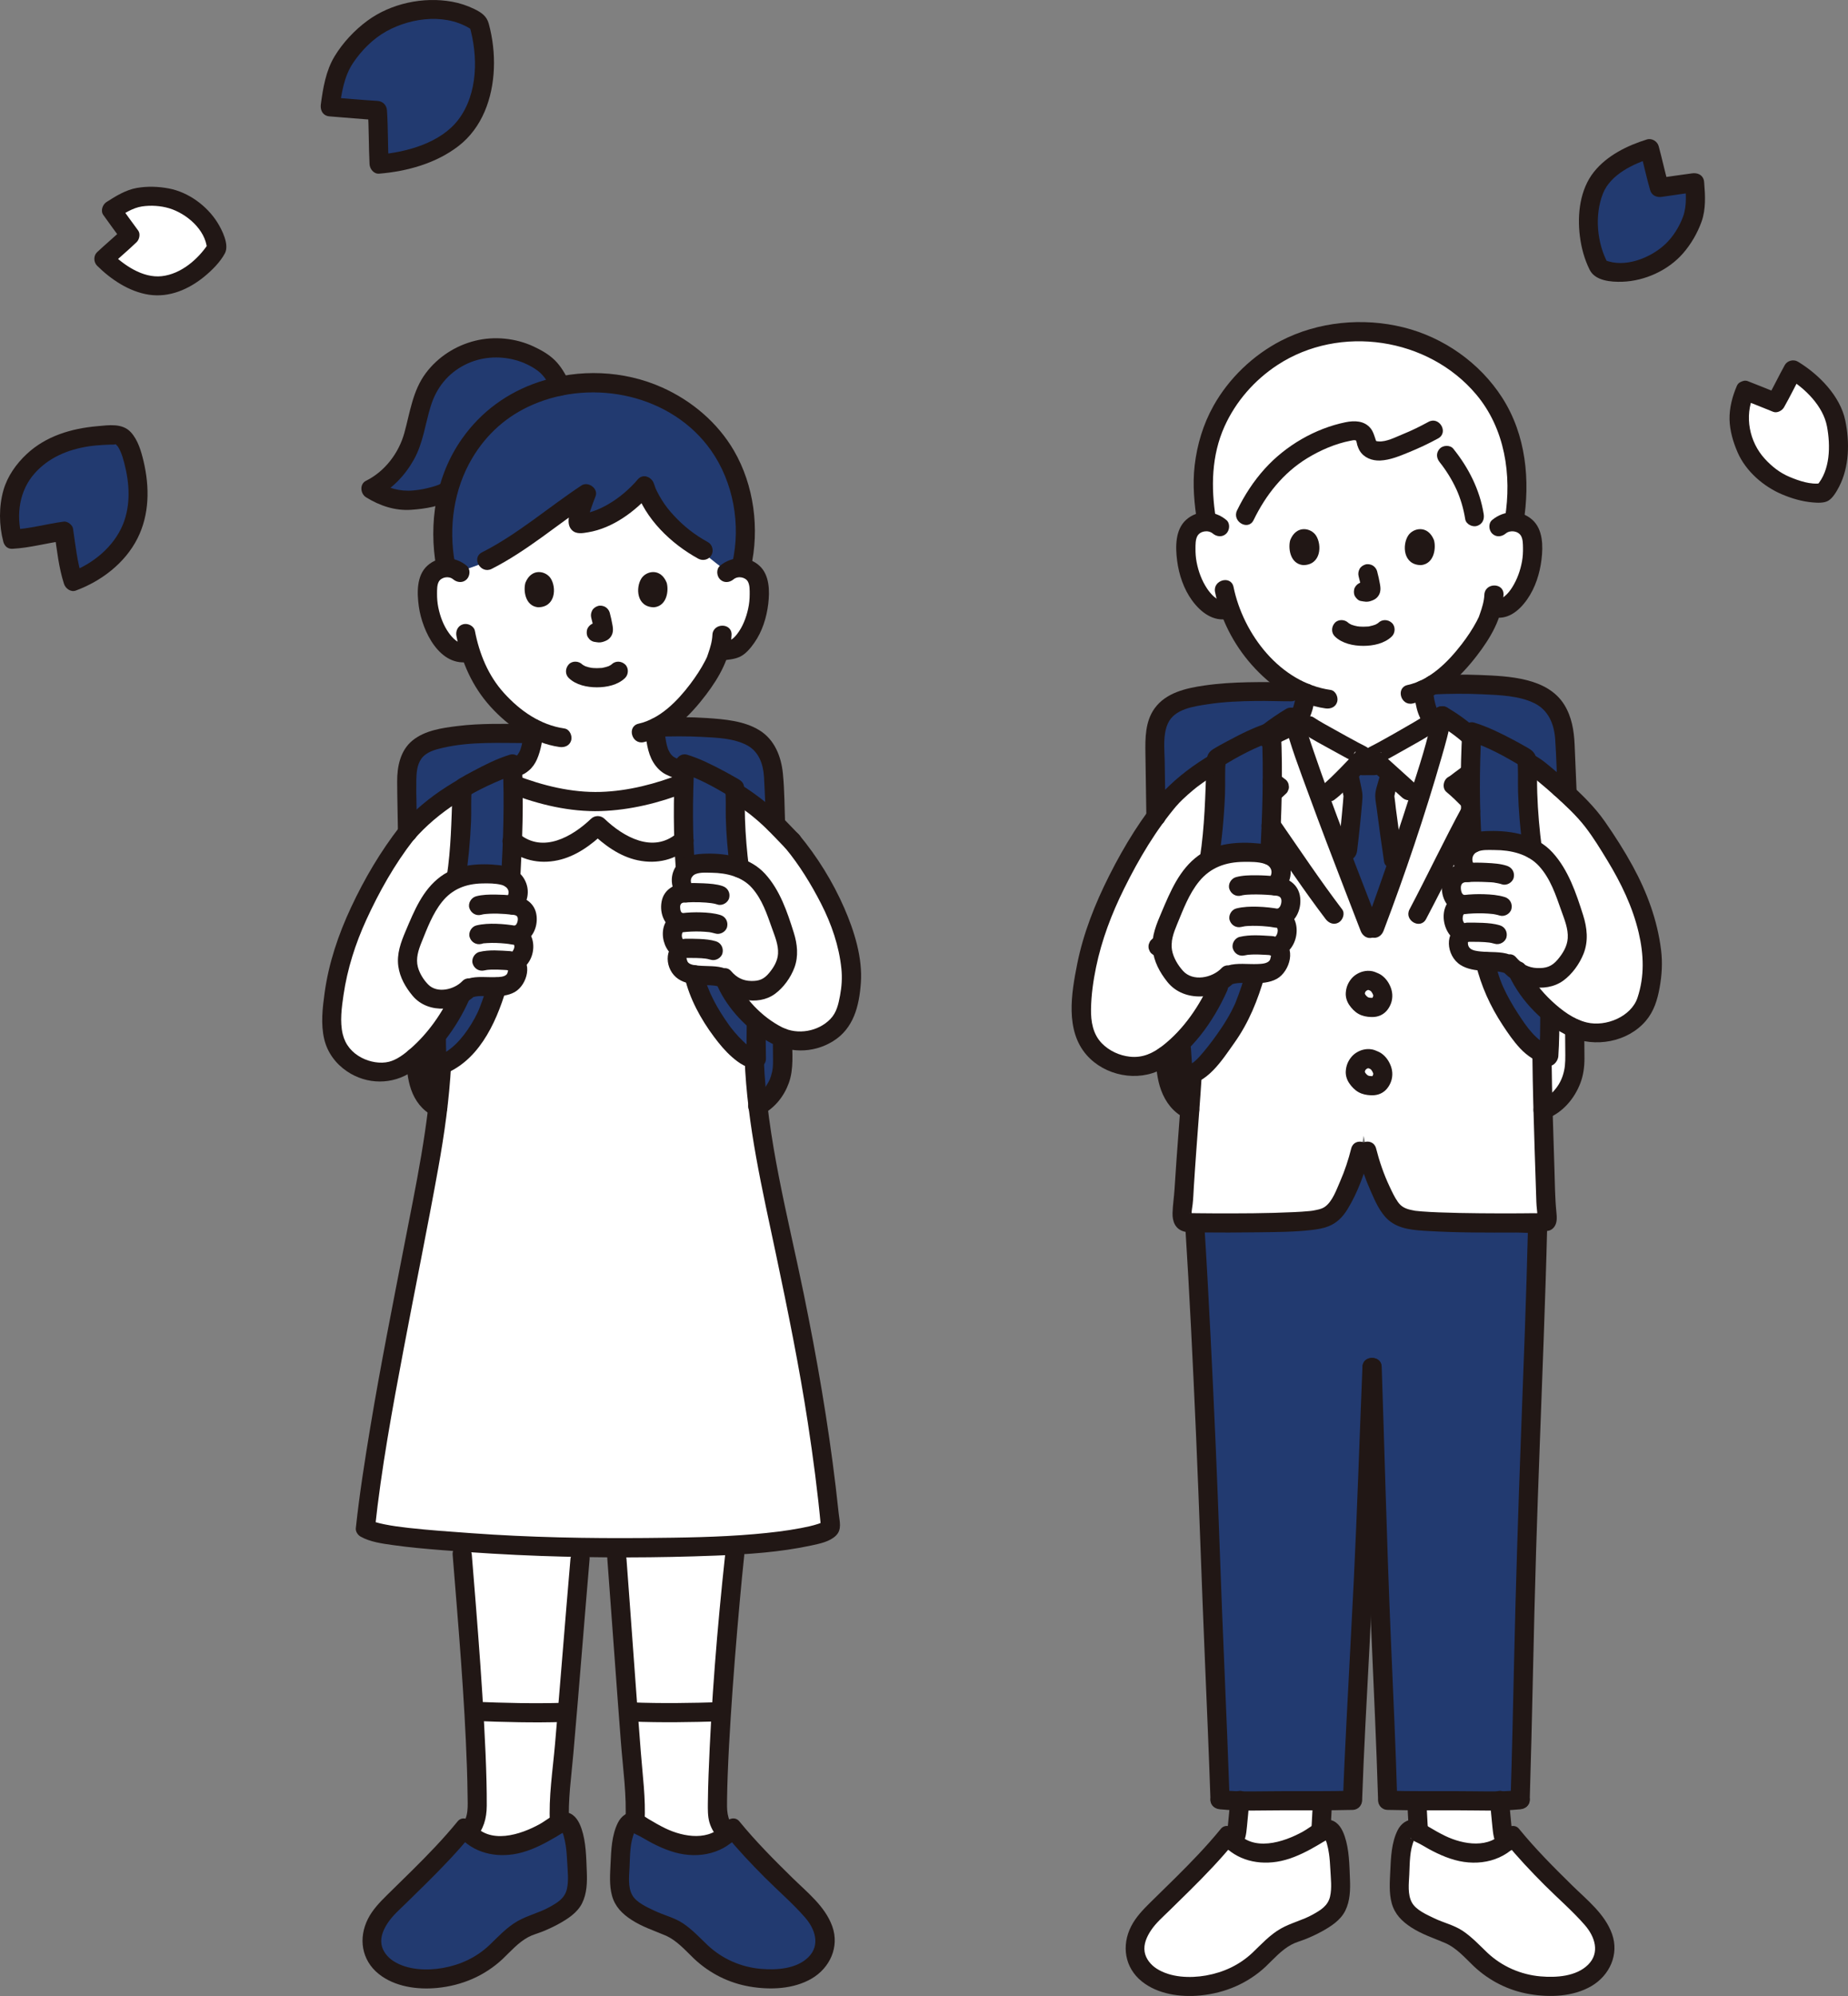 <svg id="b" xmlns="http://www.w3.org/2000/svg" width="385.841" height="416.549" viewBox="0 0 385.841 416.549"><rect x="0" y="0" width="385.841" height="416.549" fill="#808080" stroke="none"/><defs><style>.i{fill:#211715;}.j{fill:#fff;}.k{fill:#fcdc4a;}</style></defs><g id="c"><g id="d"><path class="j" d="M364.395,81.477c-.706,1.509-1.133,3.66-1.267,5.257-.191,2.28.808,5.468,1.636,7.204,1.088,2.282,3.926,5.196,6.259,6.53,1.866,1.066,6.551,2.91,9.685,2.308,3.336-3.594,3.482-9.314,2.704-14.141-.705-4.376-5.226-9.185-9.045-11.433-1.362,2.432-2.335,4.589-3.624,6.81-1.142-.481-4.053-1.617-6.347-2.534Z"></path><path class="j" d="M23.3,43.859c1.263-.818,3.107-1.899,4.547-2.395,2.056-.708,5.226-.532,7.019-.175,2.357.47,4.512,1.772,6.368,3.299,1.577,1.298,3.813,4.261,3.989,7.288-2.532,3.913-6.908,7.357-11.537,7.767-4.196.372-9.034-2.606-11.997-5.6,1.923-1.823,3.683-3.222,5.428-4.929-.71-.94-2.436-3.356-3.817-5.255Z"></path><path class="j" d="M76.649,315.991c3.098-24.459,8.552-48.526,12.927-72.772,1.271-7.044,2.242-13.828,2.613-20.974,0,0,.168-3.238.426-8.21-3.651,5.211-8.273,9.135-11.462,9.598-4.385.637-9.234-1.598-10.993-5.666-.905-2.093-.968-4.451-.811-6.726.72-10.433,4.281-18.902,9.376-28.035,1.619-2.902,3.82-6.285,6.185-9.303,4.579-5.314,10.673-9.342,17.443-12.341,5.559,2.84,14.05,5.702,22.061,5.722.135,0,.272,0,.408-.002,7.275-.082,16.602-2.833,21.715-5.583,2.383,1.07,4.683,2.271,6.86,3.612,3.174,1.955,6.086,4.208,8.621,6.795,0,0,1.427,1.501,3.393,3.505.386.476,1.292,1.462,1.601,1.915,5.625,8.222,10.035,15.922,10.754,25.706.157,2.134-.54,6.654-1.444,8.617-1.755,3.815-6.596,5.911-10.974,5.313-2.372-.324-5.444-2.188-8.174-4.741.161,4.808.263,7.878.263,7.878.256,7.697,1.162,15.381,2.718,22.92,5.829,28.225,10.273,46.077,13.212,75.076l.045.44c-.154.169-.308.339-.308.339-1.414,1.556-11.836,3.005-20.987,3.455-9.296.45-19.62.471-25.846.471-5.424,0-18.169-.317-27.647-1.024-9.736-.71-19.554-1.386-22.34-3.027l.079-.654c.092-.768.187-1.537.285-2.304Z"></path><path class="j" d="M116.232,322.824c-5.604-.162-12.148-.44-17.607-.847-.757-.055-1.514-.11-2.269-.165l.151,2.672c.873,10.85,3.206,38.081,3.124,52.343-.006,1.101-.022,2.229-.409,3.259-.341.906-.861,1.652-1.475,2.344,2.443,2.509,6.214,3.194,9.631,2.494,3.414-.699,6.465-2.54,9.436-4.366-.144-2.326.048-4.709.248-7.037.421-4.905.843-9.809,1.264-14.714.646-7.522,2.123-25.892,2.769-33.414,0,0,.084-.981.218-2.448-1.549-.029-3.266-.069-5.081-.122Z"></path><path class="j" d="M153.425,324.338c.051-.372.152-1.109.26-1.895-.525.032-1.048.061-1.567.086-8.236.399-17.279.461-23.563.469.132,1.21.242,2.278.242,2.278.578,7.528,1.888,25.91,2.466,33.437.377,4.908.754,9.816,1.131,14.725.174,2.261.34,4.575.198,6.836.095.038.198.09.304.155,3.038,1.868,6.151,3.779,9.644,4.494,3.263.668,6.849.074,9.295-2.168-.698-.765-1.292-1.579-1.662-2.591-.379-1.034-.384-2.162-.38-3.263.048-14.262,2.588-43.013,3.598-52.312,0,0,.013-.092.034-.251Z"></path><path class="j" d="M151.745,119.488c.859-.775,2.132-1.15,3.322-.972s2.274.896,2.818,1.874c.385.686.509,1.467.58,2.23.261,3.004-.332,6.066-1.693,8.804-.663,1.334-1.528,2.611-2.73,3.583-.968.772-2.718.715-3.931.931-.232.773-.47,1.412-.595,1.776-.943,2.439-6.214,11.08-12.848,14.262.09.923.22,1.976.451,3.221.34,1.98,1.2,3.9,3.05,4.76.89.411,3.176,1.219,5.61,2.064-5.317,2.689-14.456,5.283-21.51,5.264-7.572-.019-15.572-2.576-21.126-5.251,2.222-.95,4.784-2.057,4.895-2.097,1.77-.67,2.62-2.61,2.99-4.74.221-1.275.381-2.116.481-3.091-2.945-1.487-5.669-3.735-8.08-6.486-2.729-3.113-4.315-6.562-5.27-9.641-1.916.779-3.406-.156-4.429-.971-1.202-.972-2.066-2.249-2.73-3.583-1.362-2.738-1.954-5.799-1.693-8.804.071-.762.195-1.544.58-2.23.545-.978,1.628-1.696,2.818-1.874s2.463.197,3.322.972c0,0,2.548-17.761,28.104-17.761s27.612,17.761,27.612,17.761Z"></path><path class="j" d="M108.838,176.736c-.657-.362-1.268-.798-1.842-1.286.124-3.533.201-7.64.117-11.761,5.09,1.987,11.328,3.581,17.3,3.596.135,0,.272,0,.408-.002,5.736-.065,12.747-1.788,17.963-3.862-.181,4.513-.191,8.098-.036,11.908-.846.741-1.774,1.37-2.813,1.812-2.746,1.169-5.962.859-8.705-.315-2.423-1.037-4.525-2.691-6.427-4.526-1.903,1.835-4.005,3.489-6.429,4.526-2.744,1.174-5.96,1.485-8.705.315-.285-.121-.562-.257-.831-.405Z"></path><path class="j" d="M97.92,206.197c-1.954,2.115-4.397,2.586-7.234,2.097-2.007-.346-2.907-1.481-4.048-3.168-.857-1.266-1.363-2.45-1.538-3.969-.225-1.96.55-4.056,1.333-5.867,1.67-3.864,2.526-6.541,5.42-9.597,2.634-2.781,6.54-3.478,10.381-3.302.527.045,1.609.131,1.609.131,1.865.148,3.318.721,4.031,2.188s.321,3.045-.837,4.195c1.762.087,2.917.981,3.037,2.559.12,1.578-.646,3.284-2.067,3.627.988.398,1.554,1.897,1.372,2.903s-1.048,2.672-2.266,2.816c1.217.43,1.21,2.414.358,3.624-.852,1.21-2.493,1.443-3.971,1.494s-4.118-.152-5.178.223"></path><path class="j" d="M151.276,204.116c1.818,2.227,4.224,2.845,7.081,2.53,2.021-.223,2.987-1.299,4.227-2.911.931-1.209,1.507-2.358,1.774-3.861.344-1.94-.301-4.075-.971-5.927-1.429-3.951-2.118-6.671-4.816-9.892-2.455-2.931-6.305-3.864-10.142-3.922-.527.013-1.611.032-1.611.032-1.868.034-3.35.517-4.15,1.935-.8,1.419-.505,3.015.579,4.231-1.761-.02-2.967.8-3.182,2.365-.215,1.565.443,3.312,1.839,3.74-1.009.336-1.664,1.796-1.544,2.809s.881,2.726,2.086,2.944c-1.239.354-1.353,2.332-.577,3.589s2.396,1.59,3.866,1.73,4.112.099,5.146.537"></path><path class="j" d="M312.954,109.933c.89-.804,2.211-1.192,3.445-1.008s2.358.929,2.923,1.943c.399.711.528,1.522.602,2.312.27,3.116-.344,6.291-1.756,9.13-.688,1.383-1.584,2.707-2.831,3.715-.957.764-1.919,1.197-3.309.774l-.497-.151c-.305,1.202-.707,2.247-.887,2.759-.986,2.498-6.536,11.401-13.497,14.566.07.548.16,1.177.309,2.003.36,2.12.96,4.52,3.78,6.08.19.06,3.87,1.81,4.16,1.93,0,0-9.002,13.696-19.669,13.696s-21.231-13.696-21.231-13.696c.3-.12,3.97-1.87,4.17-1.93,2.81-1.56,3.41-3.96,3.78-6.08.089-.506.159-.933.206-1.305-3.599-1.467-6.915-4.012-9.8-7.235-3.12-3.485-5.013-7.215-6.141-10.428l-.73.197c-1.572.423-2.773-.415-3.73-1.179-1.247-1.008-2.143-2.332-2.831-3.715-1.412-2.839-2.026-6.014-1.756-9.13.074-.79.203-1.601.602-2.312.565-1.014,1.689-1.759,2.923-1.943s2.554.204,3.445,1.008c0,0,2.168-23.687,28.39-23.687s29.932,23.687,29.932,23.687Z"></path><path class="j" d="M318.83,159.03c-3.377-1.972-7.099-3.53-11.124-4.789-1.924-1.766-4.376-3.6-6.61-4.871-1.627,9.317-12.54,40.402-14.621,45.566-3.292-8.619-14.645-37.327-16.544-45.498-1.908,1.079-5.327,3.43-7.81,5.593-6.936,2.979-13.095,6.685-17.639,11.418-3.215,3.733-6.315,8.374-8.467,12.231-5.518,9.892-9.375,19.063-10.154,30.363-.17,2.464-.101,5.018.879,7.285,1.904,4.406,7.156,6.826,11.905,6.136,3.125-.454,7.319-3.74,10.92-8.423-.289,4.511-.579,9.047-.579,9.047-.271,4.779-.662,9.551-1.013,14.325-.216,2.931-.426,5.863-.618,8.796-.097,1.478-.19,2.956-.276,4.435-.064,1.106-.503,2.853-.108,3.916.049.078.107.15.176.215.314.297.777.366,1.209.39,1.444.079,22.316.229,26.519-.622.936-.189,1.886-.416,2.695-.923,1.173-.735,1.922-1.975,2.57-3.198,2.217-4.183,3.774-8.717,4.585-13.382.803,4.664,2.359,9.198,4.577,13.382.648,1.223,1.397,2.463,2.57,3.198.809.507,1.759.733,2.695.923,4.203.851,25.211.701,26.655.622.432-.024.895-.093,1.22-.4,1.053,1.005.377-2.558.353-3.302-.069-2.173-.141-4.346-.212-6.519-.132-3.996-.264-7.992-.377-11.988-.118-4.165-.214-8.33-.255-12.497l-.021-10.755c3.113,3.092,6.794,5.372,9.616,5.757,4.749.648,10.001-1.626,11.905-5.765.98-2.13,1.736-7.034,1.566-9.348-.78-10.616-5.564-18.969-11.667-27.889-2.721-3.977-8.465-8.973-12.404-12.108-.689-.46-1.394-.899-2.114-1.32"></path><path class="j" d="M313.721,382.283c-.075-.487-.117-.968-.15-1.298-.172-1.767-.346-3.518-.473-5.243-4.656.074-11.923.077-17.289.045.128,2.058.17,4.056.369,6.511,2.884,1.771,5.849,3.519,9.156,4.196,3.268.669,6.861.072,9.307-2.184-.191-.176-.343-.334-.435-.46-.245-.337-.392-.956-.486-1.567Z"></path><path class="j" d="M275.273,375.792c-5.312.026-12.076.019-16.427-.054-.131,1.725-.304,3.478-.477,5.246-.073.744-.196,2.26-.636,2.865-.083.114-.215.253-.38.409,2.447,2.297,6.071,2.909,9.364,2.235,3.262-.668,6.193-2.379,9.039-4.124.204-2.487.247-4.504.378-6.581-.282.002-.57.003-.861.005Z"></path><path class="j" d="M285.199,157.875l-.628-.005c-.052-.179-.242-.271-.415-.346-1.314-.597-9.579-5.194-10.874-6.065,0,0-1.71-1.151-3.42-2.303l.124.511c2.051,8.463,13.228,36.73,16.49,45.27,2.081-5.164,12.995-36.249,14.621-45.566,0,0,.02-.114.04-.227l-2.632,1.871c-1.475,1.049-9.883,5.839-11.402,6.528-.167.081-.352.173-.409.346l-1.493-.013Z"></path><path class="j" d="M256.439,203.485c-2.101,2.274-4.727,2.78-7.777,2.254-2.158-.372-3.125-1.593-4.352-3.406-.921-1.361-1.465-2.634-1.653-4.267-.242-2.108.592-4.36,1.433-6.308,1.795-4.154,2.715-7.032,5.827-10.317,2.831-2.989,7.031-3.739,11.16-3.55.566.048,1.73.14,1.73.14,2.005.159,3.567.775,4.334,2.353s.345,3.274-.9,4.51c1.894.094,3.136,1.054,3.265,2.751.129,1.697-.694,3.531-2.222,3.899,1.063.427,1.67,2.039,1.475,3.12s-1.126,2.873-2.436,3.028c1.308.462,1.301,2.595.385,3.896-.916,1.3-2.68,1.552-4.27,1.606s-4.427-.164-5.567.24"></path><path class="j" d="M321.927,209.703c.01,5.115.021,10.755.021,10.755.037,3.729.121,7.458.223,11.187,3.879-1.589,6.647-5.619,6.655-10.393.003-1.921-.017-4.174-.056-6.654-2.237-1-4.676-2.741-6.843-4.895Z"></path><path class="j" d="M315.144,201.228c1.958,2.398,4.549,3.063,7.626,2.724,2.177-.24,3.216-1.399,4.552-3.134,1.002-1.303,1.623-2.54,1.91-4.158.37-2.089-.325-4.388-1.046-6.383-1.539-4.255-2.281-7.184-5.187-10.653-2.644-3.157-6.79-4.161-10.922-4.224-.568.014-1.735.035-1.735.035-2.011.036-3.607.556-4.469,2.084-.862,1.528-.544,3.246.623,4.556-1.896-.022-3.195.861-3.427,2.547-.232,1.686.477,3.567,1.98,4.027-1.087.362-1.792,1.934-1.663,3.025s.949,2.936,2.247,3.17c-1.334.381-1.457,2.511-.622,3.865.835,1.354,2.58,1.712,4.164,1.863s4.428.107,5.542.579"></path><path class="j" d="M309.165,408.966c1.034.979,2.112,1.898,3.338,2.605,4.086,2.355,8.944,3.409,13.631,2.797,2.05-.267,4.102-.85,5.793-2.039s2.987-3.047,3.161-5.107c.247-2.929-1.53-5.703-3.614-7.777-5.345-5.32-11.012-10.543-15.733-16.366-2.367,3.258-6.607,4.191-10.406,3.414-3.494-.715-6.607-2.626-9.644-4.494-2.907-1.787-3.344,6.603-3.413,8.422-.109,2.88-.581,6.685,1.704,8.815,1.642,1.53,5.161,3.318,7.307,3.975,3.507,1.072,5.316,3.331,7.876,5.755Z"></path><path class="j" d="M262.887,408.966c-1.034.979-2.112,1.898-3.338,2.605-4.086,2.355-8.944,3.409-13.631,2.797-2.05-.267-4.102-.85-5.793-2.039s-2.987-3.047-3.161-5.107c-.247-2.929,1.53-5.703,3.614-7.777,5.345-5.32,11.012-10.543,15.733-16.366,2.367,3.258,6.607,4.191,10.406,3.414,3.494-.715,6.607-2.626,9.644-4.494,2.907-1.787,3.344,6.603,3.413,8.422.109,2.88.581,6.685-1.704,8.815-1.642,1.53-5.161,3.318-7.307,3.975-3.507,1.072-5.316,3.331-7.876,5.755Z"></path><path class="j" d="M251.358,97.826c1.107-11.383,7.552-18.535,13.277-22.641,5.195-3.726,11.685-5.949,19.329-5.949,3.872,0,7.744.578,11.41,1.871,1.658.585,3.268,1.31,4.813,2.158,2.12,1.163,4.459,2.74,5.511,3.655.66.573,1.628,1.515,2.266,2.159,1.583,1.6,2.996,3.376,4.188,5.298,2.845,4.586,4.315,9.905,4.552,15.312.153,3.502-.129,6.483-.595,9.208-.89-.074-1.804.145-2.55.598l-1.239.728c-.705.414-1.886.754-2.674.535-.52-.144-.933-.558-1.195-1.03-.296-.533-.427-1.141-.573-1.73-.661-4.477-2.603-8.834-5.636-12.659-.461-1.337-1.184-2.648-2.324-3.497-.921-.686-2.15-1.02-3.251-.749-1.932.945-3.951,1.773-6.033,2.488-1.516.52-3.522.906-4.63-.059-1.049-.914-.622-2.571-1.87-3.315-.845-.503-2.043-.322-3.053-.069-10.678,2.671-17.11,9.159-21.073,17.393,0,0-1.064,2.181-2.466,2.505-.963.222-2.909-.105-2.909-.105-.693-.625-1.645-.999-2.616-1.04.197,1.917-.97-5.079-.79-9.203.028-.633.072-1.254.131-1.863Z"></path><g id="e"><path class="k" d="M285.386,240.208c.885,3.546,2.203,6.984,3.915,10.214.648,1.223,1.397,2.463,2.57,3.198.809.507,1.759.733,2.695.923,4.085.827,24.047.709,26.488.629-.422,18.512-1.731,48.962-2.321,68.017-.601,19.419-.739,32.988-1.34,52.406-2.692.286-23.105.235-27.661.124-.348-11.954-1.675-40.918-1.837-45.649-.459-13.399-.965-31.801-1.422-45.11-.577,13.96-1.166,29.232-1.743,43.215-.204,4.938-1.904,35.068-2.337,47.544-4.556.111-24.969.162-27.661-.124-.665-19.392-1.408-33.095-2.073-52.488-.647-18.86-2.046-49.401-3.235-67.917,4.579.075,21.689.114,25.45-.647.936-.189,1.886-.416,2.695-.923,1.173-.735,1.922-1.975,2.57-3.198,1.712-3.229,3.03-6.668,3.915-10.214h1.332Z" style="fill: rgb(34, 58, 112);"></path><path class="k" d="M68.916,22.296c.299-2.276.867-5.488,1.715-7.651,1.21-3.089,4.551-6.598,6.739-8.327,2.877-2.273,6.522-3.49,10.131-4.135,3.068-.548,8.721-.215,12.413,2.575,2.041,6.812,1.714,15.302-2.388,21.086-3.718,5.242-11.964,7.918-18.373,8.399-.216-4.037-.101-7.465-.358-11.182-1.794-.105-6.309-.49-9.881-.764Z" style="fill: rgb(34, 58, 112);"></path><path class="k" d="M299.076,142.916c-.631.392-1.271.756-1.93,1.055.07.548.16,1.177.309,2.003.331,1.949.887,4.126,3.162,5.678.2-.854.365-1.628.479-2.283,2.233,1.271,4.685,3.105,6.61,4.871,4.024,1.259,7.747,2.817,11.124,4.789.721.421,1.425.86,2.114,1.32,1.855,1.477,4.109,3.367,6.26,5.368-.193-4.746-.359-8.581-.461-10.856-.062-1.388-.283-4.941-2.58-7.793-.693-.861-2.521-2.215-5.086-2.918-5.862-1.612-15.456-1.447-20.002-1.235Z" style="fill: rgb(34, 58, 112);"></path><path class="k" d="M241.356,170.405c1.01-1.376,2.06-2.717,3.126-3.955,4.545-4.733,10.703-8.439,17.639-11.418,2.483-2.163,5.902-4.514,7.81-5.593.095.41.22.885.361,1.393,1.442-1.449,1.869-3.233,2.153-4.857.089-.506.159-.933.206-1.305-.312-.127-.619-.273-.927-.416l-2.175.104c-1.62.011-13.863-.623-21.487,1.405-1.968.524-4.141,1.344-5.479,3.385-.927,1.413-1.54,3.5-1.45,6.977.048,1.839.109,7.226.223,14.279Z" style="fill: rgb(34, 58, 112);"></path><path class="k" d="M261.076,177.893c.566.048,1.73.14,1.73.14.86.068,1.631.228,2.3.504.283-5.195.848-15.967.341-25.801-1.168.348-2.536.904-3.922,1.54-3.095,1.419-6.286,3.233-7.566,4.001-.143,1.037-.125,5.875-.178,7.185-.17,4.21-.536,9.023-1.323,14.049,2.535-1.382,5.594-1.758,8.619-1.618Z" style="fill: rgb(34, 58, 112);"></path><path class="k" d="M256.87,203.435l-.431.051c-.43.466-.888.84-1.362,1.164-.518,1.995-.895,3.328-.895,3.328-1.813,4.115-4.31,7.413-6.947,9.816-.018.478-.027.739-.027.739-.037,1-.111,4-.163,6.014,3.27-.007,5.804-3.778,7.597-6.099,1.867-2.416,3.608-5.018,4.874-7.804.388-.853,1.593-3.882,2.606-7.444-1.625.023-4.18-.144-5.251.235Z" style="fill: rgb(34, 58, 112);"></path><path class="k" d="M310.341,175.434s1.167-.021,1.735-.035c2.776.042,5.546.528,7.875,1.787-.558-4.18-.849-8.17-.993-11.725-.053-1.31-.036-6.148-.178-7.185-1.42-.851-5.189-2.99-8.573-4.449-1.034-.446-2.031-.828-2.915-1.091-.5,9.676-.466,15.312.1,23.327.814-.424,1.811-.609,2.948-.629Z" style="fill: rgb(34, 58, 112);"></path><path class="k" d="M323.394,211.491c-3.253-2.434-6.312-5.697-7.804-8.996l-.114-.912c-.11-.12-.225-.226-.331-.356l-.427-.077c-.93-.394-3.06-.429-4.662-.517.17.706.346,1.444.535,2.27.989,3.402,2.654,6.632,4.588,9.587,1.742,2.661,4.123,6.299,7.166,7.512.339.135.675.276,1.01.419.149-1.907.149-5.741.094-7.352,0,0-.02-.576-.054-1.578Z" style="fill: rgb(34, 58, 112);"></path><path class="k" d="M93.589,102.356h-.01c-2.25,1.52-7.46,2.22-9.52,2.06-2.65-.2-4.81-1.22-6.62-2.36,4.4-2.1,7.9-6.93,9.05-11.7.98-4.04,1.56-8.09,4.15-11.49,2.33-3.05,5.74-5.07,9.46-5.91,3.11-.72,7.29-.33,10.19,1.03,1.76.84,4.09,1.92,5.49,4.35.09.17.84,1.32,1.25,2.24,0,0,2.882,7.67-5.118,13.003-4.312,2.875-7.464,3.3-11,5.111-4.556,2.333-7.322,3.666-7.322,3.666Z" style="fill: rgb(34, 58, 112);"></path><path class="k" d="M101.652,116.996c6.776-3.396,14.389-9.761,20.764-13.958-.8,2.037-2.457,6.426-1.359,6.244,4.17-.172,9.679-3.315,13.542-7.825,1.269,4.042,4.851,8.424,9.229,11.547.289.21.609.382.884.612,1.81,1.518,2.699,2.268,4.31,3.518.586.454,2.287,1.905,3.04,1.973.835.075,1.681-.58,2.638-.612.77-2.963.971-5.7.819-9.194-.526-12.061-6.778-19.556-12.902-23.697-5.111-3.455-10.996-5.753-18.602-5.753-7.356,0-14.236,2.369-19.246,5.958-4.8,3.439-11.73,11.43-12.256,23.491-.133,3.058.035,6.359.628,9.176.968-.04,1.95.269,2.682.85.825-.288,1.649-.575,2.474-.863,1.258-.439,2.534-.887,3.621-1.655" style="fill: rgb(34, 58, 112);"></path><path class="k" d="M2.625,112.53c-.671-2.348-.671-4.898-.47-6.978.284-2.932,1.094-4.818,2.56-6.814,4.668-6.36,11.625-7.86,19.117-7.966.372-.005.753-.007,1.101.124,2.257.845,3.341,6.643,3.651,8.682.51,3.348.294,6.871-.866,10.067-1.946,5.365-7.055,9.751-12.428,11.675-1.137-3.405-1.442-6.911-1.973-10.461-2.641.33-7.305,1.525-10.693,1.671Z" style="fill: rgb(34, 58, 112);"></path><path class="k" d="M353.813,38.106c.151,1.713.257,4.155-.011,5.876-.383,2.456-2.256,5.566-3.576,7.186-1.735,2.13-4.203,3.613-6.739,4.671-2.155.899-6.344,1.575-9.498.134-2.6-4.651-3.741-10.914-1.68-15.812,1.867-4.439,7.464-7.736,12.074-9.129.814,2.918,1.287,5.444,2.079,8.121,1.329-.215,4.694-.667,7.352-1.047Z" style="fill: rgb(34, 58, 112);"></path><path class="k" d="M163.396,221.876c.003-1.542-.012-3.325-.04-5.275-1.968-.792-4.167-2.295-6.181-4.178.161,4.808.263,7.878.263,7.878.117,3.514.376,7.024.764,10.52,3.066-1.611,5.188-4.992,5.195-8.945Z" style="fill: rgb(34, 58, 112);"></path><path class="k" d="M86.723,220.604c.031.346.061.696.093,1.022.265,2.716.605,5.626,2.277,7.678.655.804,1.443,1.388,2.311,1.819.347-2.927.629-5.868.785-8.877,0,0,.168-3.238.426-8.21-1.822,2.6-3.885,4.879-5.892,6.569Z" style="fill: rgb(34, 58, 112);"></path><path class="k" d="M85.091,173.706c4.559-5.214,10.577-9.183,17.261-12.144.283.145.579.289.877.434,2.202-.941,4.7-2.021,4.81-2.06,1.77-.67,2.62-2.61,2.99-4.74.15-.864.269-1.526.363-2.169l-1.034.049c-1.45.01-12.404-.558-19.225,1.257-1.761.469-3.705,1.202-4.903,3.029-.829,1.265-1.378,3.132-1.297,6.243.036,1.403.082,5.126.158,10.101Z" style="fill: rgb(34, 58, 112);"></path><path class="k" d="M137.042,151.774c-.125.064-.247.14-.373.2.09.923.22,1.976.451,3.221.34,1.98,1.2,3.9,3.05,4.76.89.411,3.176,1.219,5.61,2.064l.758-.32c2.383,1.07,4.683,2.271,6.86,3.612,3.142,1.935,6.024,4.165,8.541,6.718-.17-4.174-.316-7.545-.406-9.556-.056-1.242-.253-4.421-2.308-6.973-.62-.77-2.255-1.982-4.55-2.611-5.134-1.412-13.467-1.3-17.632-1.117Z" style="fill: rgb(34, 58, 112);"></path><path class="k" d="M146.369,407.397c1.034.979,2.112,1.898,3.338,2.605,4.086,2.355,8.944,3.409,13.631,2.797,2.05-.267,4.102-.85,5.793-2.039s2.987-3.047,3.161-5.107c.247-2.929-1.53-5.703-3.614-7.777-5.345-5.32-11.012-10.543-15.733-16.366-2.367,3.258-6.607,4.191-10.406,3.414-3.494-.715-6.607-2.626-9.644-4.494-2.907-1.787-3.344,6.603-3.413,8.422-.109,2.88-.581,6.685,1.704,8.815,1.642,1.53,5.161,3.318,7.307,3.975,3.507,1.072,5.316,3.331,7.876,5.755Z" style="fill: rgb(34, 58, 112);"></path><path class="k" d="M103.659,407.397c-1.034.979-2.112,1.898-3.338,2.605-4.086,2.355-8.944,3.409-13.631,2.797-2.05-.267-4.102-.85-5.793-2.039s-2.987-3.047-3.161-5.107c-.247-2.929,1.53-5.703,3.614-7.777,5.345-5.32,11.012-10.543,15.733-16.366,2.367,3.258,6.607,4.191,10.406,3.414,3.494-.715,6.607-2.626,9.644-4.494,2.907-1.787,3.344,6.603,3.413,8.422.109,2.88.581,6.685-1.704,8.815-1.642,1.53-5.161,3.318-7.307,3.975-3.507,1.072-5.316,3.331-7.876,5.755Z" style="fill: rgb(34, 58, 112);"></path><path class="k" d="M102.233,182.391c.527.045,1.609.131,1.609.131,1.096.087,2.043.327,2.788.803.247-4.515.81-14.651.334-23.88-.457.136-.948.307-1.459.504-3.324,1.281-7.513,3.652-8.972,4.526-.129.942-.114,5.335-.162,6.524-.15,3.725-.472,7.973-1.15,12.41,2.14-.889,4.588-1.129,7.012-1.018Z" style="fill: rgb(34, 58, 112);"></path><path class="k" d="M103.499,205.927c-1.479.051-4.118-.152-5.178.223l-.401.047c-.808.874-1.703,1.454-2.671,1.815l.251,2.245c-.83,1.883-1.815,3.582-2.894,5.087-.464,2.824-.689,4.859-1.01,7.077,1.239-.396,2.012-.797,2.871-1.397,1.131-.79,2.248-1.757,3.133-2.808,1.584-1.879,2.961-3.952,3.979-6.192.328-.722,1.3-3.163,2.175-6.11-.085.004-.171.01-.255.013Z" style="fill: rgb(34, 58, 112);"></path><path class="k" d="M146.816,180.165s1.084-.02,1.611-.032c2.058.031,4.112.328,5.96,1.036-.466-3.623-.709-7.076-.834-10.17-.048-1.189-.032-5.582-.162-6.524-1.647-.987-6.774-3.882-10.207-4.962-.076-.024-.15-.047-.224-.069-.472,9.134-.422,14.293.153,22.048.849-.946,2.138-1.299,3.704-1.327Z" style="fill: rgb(34, 58, 112);"></path><path class="k" d="M157.02,212.87c-2.685-2.16-5.126-4.895-6.376-7.657l.493-1.121-.259-.047c-1.034-.438-3.676-.397-5.146-.537-.043-.004-.087-.01-.131-.015.113.474.23.97.352,1.502.922,3.171,2.488,6.182,4.311,8.925,1.235,1.858,4.276,6.895,6.911,6.574-.079-2.47-.148-4.573-.153-7.211,0,0,0-.144-.002-.412Z" style="fill: rgb(34, 58, 112);"></path><path class="k" d="M248.986,223.088s.29-4.536.579-9.047c-2.038,2.65-4.265,4.852-6.381,6.347.018.192.035.398.053.585.296,3.035.677,6.288,2.545,8.581.743.911,1.639,1.571,2.626,2.055.212-2.839.417-5.678.578-8.52Z" style="fill: rgb(34, 58, 112);"></path><path class="k" d="M288.51,189.466c.827-2.299,1.813-5.097,2.867-8.15l-.466-2.006c-.842-5.627-1.789-12.885-1.778-13.185.006-.663.594-2.558.698-2.991,0,0,.263-.652.596-1.48-.741-.669-1.47-1.328-2.078-1.879h-1.45c-.84,0-1.715.003-2.508.006h-1.259c-.505.532-1.11,1.161-1.74,1.804.246.588.422,1.008.422,1.008.144.732.69,3.125.69,3.494,0,.213-.416,5.466-1.148,11.444,0,0-.25,1.17-.569,2.659,2.384,6.219,4.533,11.72,5.689,14.745.398-.987,1.119-2.922,2.036-5.47Z" style="fill: rgb(34, 58, 112);"></path></g></g><g id="f"><path class="i" d="M24.309,45.586c1.63-1.045,3.396-2.212,5.348-2.507,1.826-.275,3.876-.147,5.646.382,3.61,1.08,7.575,4.43,7.919,8.415l.273-1.009c-2.155,3.259-5.697,6.319-9.721,6.769-3.99.446-7.987-2.34-10.672-5.006v2.828c1.781-1.675,3.671-3.229,5.428-4.929.576-.557.83-1.734.313-2.424-1.299-1.732-2.545-3.504-3.817-5.255-.634-.873-1.738-1.301-2.736-.718-.862.504-1.356,1.858-.718,2.736,1.272,1.751,2.518,3.524,3.817,5.255l.313-2.424c-1.757,1.7-3.647,3.255-5.428,4.929-.785.738-.749,2.084,0,2.828,2.892,2.872,6.699,5.418,10.799,6.045,4.284.655,8.363-1.126,11.626-3.811,1.58-1.3,3.272-2.988,4.25-4.807s-.591-4.909-1.569-6.47c-2.179-3.477-6.057-6.312-10.116-7.081-2.192-.415-4.469-.491-6.671-.113-2.276.39-4.386,1.681-6.303,2.91-2.16,1.385-.157,4.849,2.019,3.454Z"></path><path class="i" d="M4.554,111.999c-1.226-4.595-.516-9.615,2.684-13.217,2.926-3.295,6.898-4.943,11.185-5.618,1.04-.164,2.093-.251,3.143-.312.502-.029,1.005-.05,1.507-.064.237-.007.52.015.76-.016.576-.075.163-.127.438.024-.15-.082.237.268.278.324.232.314.416.688.578,1.043.356.782.595,1.625.813,2.455,1.106,4.192,1.39,8.753-.281,12.845-1.896,4.642-6.271,8.224-10.899,9.929l2.46,1.397c-1.098-3.399-1.456-6.943-1.973-10.461-.113-.767-1.145-1.572-1.929-1.468-3.575.473-7.083,1.48-10.693,1.671-2.561.136-2.577,4.137,0,4,3.626-.192,7.11-1.197,10.693-1.671l-1.929-1.468c.517,3.518.875,7.062,1.973,10.461.311.963,1.408,1.784,2.46,1.397,5.331-1.964,10.282-5.732,12.88-10.881,2.531-5.016,2.544-10.736,1.273-16.103-.494-2.085-1.166-4.428-2.644-6.046-1.8-1.97-4.665-1.485-7.068-1.271-5.38.478-10.641,2.042-14.672,5.794-2.19,2.039-4.034,4.64-4.867,7.536-.982,3.414-.939,7.369-.027,10.785.663,2.485,4.522,1.431,3.857-1.063Z"></path><path class="i" d="M351.813,38.106c.197,2.345.411,4.844-.408,7.095-.766,2.104-2.082,4.218-3.717,5.755-3.089,2.905-8.526,5.068-12.69,3.29l.718.718c-2.302-4.241-2.831-10.029-1.042-14.562,1.583-4.01,6.395-6.252,10.24-7.441l-2.46-1.397c.741,2.695,1.299,5.436,2.079,8.121.326,1.123,1.377,1.569,2.46,1.397,2.444-.387,4.902-.698,7.352-1.047,1.07-.153,1.657-1.514,1.397-2.46-.316-1.15-1.387-1.55-2.46-1.397-2.45.349-4.907.66-7.352,1.047l2.46,1.397c-.78-2.684-1.338-5.426-2.079-8.121-.28-1.018-1.425-1.717-2.46-1.397-4.096,1.266-8.333,3.355-11.056,6.77-2.928,3.673-3.505,8.862-2.937,13.401.307,2.451.945,4.813,2.047,7.032,1.153,2.32,4.486,2.569,6.825,2.493,4.66-.151,9.561-2.375,12.644-5.903,1.682-1.924,3.027-4.229,3.888-6.633.926-2.587.777-5.463.551-8.158-.214-2.547-4.216-2.569-4,0Z"></path><path class="i" d="M70.845,22.828c.449-3.338.966-6.844,2.874-9.693,1.754-2.62,4.181-5.072,6.951-6.604,5.402-2.989,12.996-3.862,18.236-.047l-.919-1.195c1.844,6.308,1.854,14.209-2.283,19.677-3.654,4.829-10.793,6.813-16.549,7.276l2,2c-.189-3.725-.114-7.459-.358-11.182-.074-1.13-.859-1.931-2-2-3.297-.201-6.588-.51-9.881-.764-2.567-.198-2.554,3.803,0,4,3.293.254,6.584.563,9.881.764l-2-2c.243,3.723.169,7.456.358,11.182.051,1.013.877,2.09,2,2,5.803-.467,11.86-2.143,16.535-5.733,5.009-3.846,7.175-10.037,7.425-16.19.128-3.138-.245-6.339-1.066-9.37-.436-1.61-1.547-2.349-3.003-3.062-1.482-.726-3.06-1.243-4.684-1.536-5.988-1.08-12.742.353-17.667,3.982-2.683,1.977-5.107,4.565-6.836,7.416-1.817,2.996-2.412,6.594-2.872,10.015-.144,1.069.256,2.147,1.397,2.46.931.256,2.315-.319,2.46-1.397Z"></path><path class="i" d="M362.668,80.468c-.966,2.185-1.625,4.709-1.559,7.116.065,2.352.754,4.685,1.687,6.83,1.714,3.942,5.429,7.15,9.339,8.787,2.004.838,4.091,1.452,6.262,1.646,1.007.09,2.42.183,3.319-.344.98-.574,1.76-1.959,2.271-2.944,2.141-4.129,2.216-9.306,1.292-13.785-1.06-5.143-5.553-9.677-9.904-12.299-.91-.548-2.217-.219-2.736.718-1.248,2.249-2.345,4.579-3.624,6.81l2.259-.919c-2.102-.877-4.232-1.69-6.347-2.534-1.003-.401-2.197.438-2.46,1.397-.313,1.139.39,2.058,1.397,2.46,2.115.845,4.245,1.657,6.347,2.534.797.333,1.859-.222,2.259-.919,1.28-2.232,2.377-4.561,3.624-6.81l-2.736.718c3.559,2.145,7.302,5.838,8.096,10.073.751,4.003.704,9.153-2.16,12.36l.883-.514c-2.132.351-4.602-.511-6.539-1.322-2.037-.853-3.716-2.182-5.198-3.81-3.197-3.512-4.261-8.826-2.316-13.228.436-.987.288-2.148-.718-2.736-.851-.497-2.298-.276-2.736.718Z"></path><g id="g"><path class="i" d="M246.843,230.619c-.379-.31-.734-.662-1.06-1.061-1.87-2.3-2.25-5.55-2.55-8.59-.018-.189-.037-.381-.055-.576,1.116-.788,2.262-1.772,3.395-2.914.046.773.078,1.287.078,1.287.074,1.185.222,3.259.393,5.782.656-.001,1.283-.154,1.88-.417-.15,2.497-.33,4.992-.516,7.486-.555-.271-1.08-.599-1.565-.996Z"></path><path class="i" d="M243.349,170.401c-.06-3.849-.114-7.698-.173-11.547-.04-2.568-.414-5.452.657-7.853,1.369-3.07,5.419-3.58,8.361-4.034,3.357-.517,6.789-.641,10.181-.682,2.393-.029,4.782.078,7.174.075,2.574-.002,2.578-4.002,0-4-6.056.006-12.05-.176-18.071.698-3.808.553-7.998,1.464-10.395,4.754-1.988,2.728-1.987,6.264-1.932,9.49.075,4.366.13,8.732.198,13.098.04,2.571,4.04,2.579,4,0h0Z"></path><path class="i" d="M241.169,220.391c.242,2.387.419,4.859,1.256,7.128.921,2.497,2.543,4.631,4.975,5.819.939.459,2.206.286,2.736-.718.475-.899.286-2.246-.718-2.736-.219-.107-.436-.219-.646-.343-.132-.078-.261-.161-.388-.246-.029-.019-.325-.234-.171-.116s-.133-.115-.159-.138c-.095-.083-.187-.168-.277-.256-.208-.202-.396-.418-.584-.638.124.145.099.137-.002-.011-.065-.095-.131-.19-.194-.287-.141-.218-.27-.444-.39-.674-.054-.103-.105-.206-.155-.311-.017-.035-.167-.368-.077-.159s-.049-.13-.063-.167c-.052-.137-.101-.275-.148-.415-.315-.938-.519-1.91-.672-2.886-.024-.15-.045-.301-.067-.451.03.2.022.174,0-.011-.029-.241-.058-.482-.085-.724-.061-.553-.115-1.106-.172-1.66-.105-1.038-.844-2.052-2-2-.993.044-2.113.885-2,2h0Z"></path><path class="i" d="M326.769,214.611c.022,1.854.042,3.708.048,5.561.005,1.576-.048,2.876-.554,4.373-.834,2.463-2.649,4.349-5.103,5.388-.995.421-1.213,1.889-.718,2.736.602,1.03,1.738,1.14,2.736.718,3.201-1.356,5.542-4.122,6.776-7.323.639-1.657.866-3.444.864-5.212-.003-2.081-.025-4.162-.05-6.242-.031-2.572-4.031-2.579-4,0h0Z"></path><path class="i" d="M299.099,144.921c3.476-.157,6.962-.191,10.439-.029,3.517.164,7.613.283,10.83,1.867,2.941,1.448,4.127,4.386,4.341,7.541.257,3.798.338,7.617.49,11.42.103,2.565,4.103,2.578,4,0-.139-3.456-.286-6.911-.438-10.366-.127-2.889-.606-5.783-2.159-8.283-3.527-5.679-11.658-5.965-17.629-6.204-3.289-.132-6.586-.095-9.874.053-2.564.116-2.578,4.116,0,4h0Z"></path><path class="i" d="M298.179,382.301c-.175-2.167-.235-4.34-.37-6.51-.065-1.042-.873-2.05-2-2-1.028.046-2.07.882-2,2,.135,2.17.195,4.343.37,6.51.043.538.194,1.022.586,1.414.347.347.916.608,1.414.586,1.011-.045,2.09-.883,2-2h0Z"></path><path class="i" d="M311.099,375.741c.138,1.821.305,3.642.493,5.458.078.755.151,1.521.327,2.261.212.891.65,1.63,1.306,2.265.753.728,2.089.805,2.828,0,.723-.787.803-2.051,0-2.828-.118-.114-.237-.29-.369-.383.211.291.265.353.162.184-.088-.179-.06-.106.084.218-.046-.249-.154-.495-.205-.746-.032-.155-.055-.312-.082-.468-.063-.371.061.517-.004-.042-.029-.254-.055-.509-.08-.764-.17-1.717-.331-3.435-.462-5.155-.079-1.041-.863-2.051-2-2-1.016.045-2.085.883-2,2h0Z"></path><path class="i" d="M274.129,375.791c-.136,2.193-.197,4.39-.38,6.58-.04.485.252,1.081.586,1.414.347.347.916.608,1.414.586,1.158-.052,1.907-.88,2-2,.183-2.19.244-4.387.38-6.58.065-1.046-.966-2.046-2-2-1.139.051-1.931.879-2,2h0Z"></path><path class="i" d="M258.764,385.675c1.258-1.211,1.433-2.87,1.59-4.522.171-1.803.358-3.605.496-5.412.08-1.046-.977-2.046-2-2-1.152.052-1.914.88-2,2-.129,1.694-.302,3.383-.464,5.074-.027.282-.052.564-.084.845-.018.159-.122.491.014-.076-.037.153-.048.315-.077.469-.056.293-.174.574-.23.862.144-.324.172-.397.084-.218-.104.171-.048.107.169-.191-.115.101-.215.233-.326.34-.755.727-.786,2.107,0,2.828.811.744,2.023.776,2.828,0h0Z"></path><path class="i" d="M307.751,410.381c3.251,3.044,7.248,5.048,11.654,5.788,4.224.709,9.045.535,12.837-1.668,3.83-2.225,5.858-6.643,4.324-10.917-1.499-4.176-5.237-7.092-8.308-10.104-3.86-3.786-7.681-7.619-11.103-11.813-.903-1.107-2.445-.511-3.141.405-2.923,3.845-8.508,2.89-12.263,1.078-1.209-.583-2.374-1.254-3.525-1.945-.907-.545-1.802-1.258-2.876-1.406-1.593-.219-2.865.811-3.548,2.176-1.27,2.538-1.402,5.66-1.525,8.447-.099,2.242-.302,4.559.294,6.755.622,2.291,2.145,3.801,4.084,5.06,2.217,1.438,4.604,2.206,7.006,3.225,2.445,1.037,4.211,3.127,6.089,4.92,1.862,1.778,4.695-1.047,2.828-2.828-1.661-1.586-3.233-3.28-5.148-4.571-1.836-1.237-3.985-1.692-5.956-2.64-1.556-.748-3.821-1.711-4.692-3.308-.925-1.695-.631-3.94-.543-5.789.119-2.484.045-5.074,1.059-7.362-.115.259.2-.27.223-.366-.03.123-.13.134-.195.14-.159.014-.484.03-.63.065-.2.047-.181-.308-.016.005.233.44,1.453.89,1.911,1.162,2.244,1.333,4.605,2.57,7.132,3.272,5.072,1.409,10.481.222,13.744-4.07l-3.141.405c2.537,3.11,5.293,6.026,8.125,8.866,2.785,2.793,5.848,5.411,8.439,8.385,2.108,2.418,3.226,5.776.666,8.296-2.482,2.443-6.647,2.701-9.918,2.415-4.136-.362-8.039-2.077-11.06-4.905-1.878-1.758-4.712,1.064-2.828,2.828Z"></path><path class="i" d="M261.473,407.552c-2.72,2.547-6.011,4.074-9.678,4.724-3.324.589-7.401.438-10.318-1.444-1.212-.782-2.253-2.039-2.49-3.495-.266-1.629.478-3.222,1.364-4.538,1.028-1.528,2.476-2.77,3.783-4.053,1.438-1.411,2.882-2.817,4.313-4.236,3.234-3.206,6.398-6.485,9.279-10.016l-3.141-.405c2.872,3.779,7.356,5.158,11.97,4.455,2.522-.384,4.927-1.449,7.155-2.657,1.116-.605,2.197-1.268,3.282-1.927.681-.414.548-.247-.017-.229-.058.002-.542-.169-.306-.092-.033-.011-.08-.052-.079-.051.056.198.27.529.441,1.121.201.695.337,1.411.445,2.126.143.944.24,2.253.29,3.359.083,1.822.347,3.791-.06,5.588-.443,1.951-1.953,2.843-3.605,3.768-2.148,1.203-4.57,1.736-6.695,2.946-2.277,1.296-4.057,3.266-5.932,5.057-1.866,1.781.966,4.607,2.828,2.828,1.673-1.597,3.233-3.399,5.285-4.524.916-.502,1.916-.752,2.882-1.133,1.193-.471,2.361-1.009,3.485-1.627,1.904-1.049,3.928-2.332,4.923-4.34,1.02-2.059,1.072-4.406.977-6.656-.123-2.935-.146-6.075-1.097-8.882-.482-1.423-1.284-2.944-2.852-3.366-2.075-.558-4.156,1.439-5.821,2.365-4.065,2.262-10.588,4.4-14.044-.147-.696-.915-2.238-1.511-3.141-.405-2.979,3.652-6.261,7.033-9.61,10.344-1.707,1.688-3.43,3.359-5.138,5.046-1.51,1.491-3.005,3.038-3.978,4.949-2.048,4.019-1.365,8.622,2.228,11.509,3.338,2.682,8.074,3.331,12.229,2.925,5.153-.503,9.89-2.514,13.674-6.058,1.883-1.763-.95-4.588-2.828-2.828Z"></path><path class="i" d="M287.808,203.155c-.423-.18-.847-.381-1.301-.471-.654-.129-1.282-.106-1.93.06-.883.226-1.788.76-2.38,1.458-.745.879-1.133,1.839-1.214,2.987-.063.886.214,1.788.708,2.52.51.755,1.158,1.443,1.961,1.891s1.692.612,2.606.646c1.096.041,2.086-.227,2.918-.96.661-.583,1.174-1.486,1.385-2.337.319-1.29.073-2.51-.559-3.658-.491-.892-1.255-1.714-2.193-2.138-.505-.228-.987-.354-1.541-.202-.464.128-.967.486-1.195.919-.245.464-.368,1.026-.202,1.541.151.466.454.985.919,1.195.225.101.432.224.628.375l-.405-.313c.184.15.346.317.494.502l-.313-.405c.241.317.433.664.59,1.03l-.202-.478c.091.23.158.46.192.705l-.071-.532c.021.214.015.419-.013.632l.071-.532c-.04.247-.103.482-.199.713l.202-.478c-.109.247-.242.476-.405.692l.313-.405c-.116.144-.24.273-.383.391l.405-.313c-.099.074-.199.137-.31.19l.478-.202c-.144.059-.289.09-.443.112l.532-.071c-.416.048-.836.03-1.251-.025l.532.071c-.258-.038-.508-.091-.751-.186l.478.202c-.247-.106-.472-.242-.686-.404l.405.313c-.268-.213-.505-.456-.715-.727l.313.405c-.165-.221-.309-.453-.421-.706l.202.478c-.063-.152-.107-.303-.132-.467l.071.532c-.026-.234-.02-.464.007-.697l-.071.532c.035-.249.093-.488.189-.72l-.202.478c.088-.195.194-.376.321-.548l-.313.405c.167-.215.357-.403.572-.571l-.405.313c.199-.147.41-.269.637-.368l-.478.202c.231-.093.466-.158.713-.193l-.532.071c.157-.017.312-.027.469-.01l-.532-.071c.29.046.566.143.836.255l-.478-.202.061.026c.516.22.976.357,1.541.202.464-.128.967-.486,1.195-.919.245-.464.368-1.026.202-1.541-.149-.459-.454-.997-.919-1.195Z"></path><path class="i" d="M287.808,219.488c-.423-.18-.847-.381-1.301-.471-.654-.129-1.282-.106-1.93.06-.883.226-1.788.76-2.38,1.458-.745.879-1.133,1.839-1.214,2.987-.063.886.214,1.788.708,2.52.51.755,1.158,1.443,1.961,1.891s1.692.612,2.606.646c1.096.041,2.086-.227,2.918-.96.661-.583,1.174-1.486,1.385-2.337.319-1.29.073-2.51-.559-3.658-.491-.892-1.255-1.714-2.193-2.138-.505-.228-.987-.354-1.541-.202-.464.128-.967.486-1.195.919-.245.464-.368,1.026-.202,1.541.151.466.454.985.919,1.195.225.101.432.224.628.375l-.405-.313c.184.15.346.317.494.502l-.313-.405c.241.317.433.664.59,1.03l-.202-.478c.091.23.158.46.192.705l-.071-.532c.021.214.015.419-.013.632l.071-.532c-.04.247-.103.482-.199.713l.202-.478c-.109.247-.242.476-.405.692l.313-.405c-.116.144-.24.273-.383.391l.405-.313c-.099.074-.199.137-.31.19l.478-.202c-.144.059-.289.09-.443.112l.532-.071c-.416.048-.836.03-1.251-.025l.532.071c-.258-.038-.508-.091-.751-.186l.478.202c-.247-.106-.472-.242-.686-.404l.405.313c-.268-.213-.505-.456-.715-.727l.313.405c-.165-.221-.309-.453-.421-.706l.202.478c-.063-.152-.107-.303-.132-.467l.071.532c-.026-.234-.02-.464.007-.697l-.071.532c.035-.249.093-.488.189-.72l-.202.478c.088-.195.194-.376.321-.548l-.313.405c.167-.215.357-.403.572-.571l-.405.313c.199-.147.41-.269.637-.368l-.478.202c.231-.093.466-.158.713-.193l-.532.071c.157-.017.312-.027.469-.01l-.532-.071c.29.046.566.143.836.255l-.478-.202.061.026c.516.22.976.357,1.541.202.464-.128.967-.486,1.195-.919.245-.464.368-1.026.202-1.541-.149-.459-.454-.997-.919-1.195Z"></path><path class="i" d="M247.441,255.459c.933,14.63,1.632,29.277,2.275,43.922.685,15.592,1.183,31.191,1.844,46.784.416,9.809.834,19.617,1.172,29.429.088,2.567,4.089,2.579,4,0-.602-17.499-1.469-34.988-2.073-52.488-.507-14.698-1.161-29.392-1.901-44.08-.396-7.858-.817-15.716-1.317-23.568-.163-2.556-4.164-2.575-4,0h0Z"></path><path class="i" d="M284.458,285.331c-.613,14.874-1.08,29.758-1.81,44.627-.478,9.735-1.027,19.466-1.512,29.2-.275,5.518-.549,11.037-.743,16.559-.09,2.575,3.91,2.571,4,0,.367-10.489.958-20.971,1.508-31.451.536-10.198,1.008-20.393,1.417-30.597.378-9.446.75-18.893,1.14-28.339.106-2.574-3.894-2.569-4,0h0Z"></path><path class="i" d="M319.034,255.926c-.348,14.676-.94,29.346-1.484,44.016-.574,15.493-1.071,30.986-1.42,46.486-.219,9.723-.437,19.445-.736,29.166-.079,2.575,3.921,2.572,4,0,.534-17.301.793-34.609,1.325-51.91.451-14.689,1.056-29.373,1.578-44.06.281-7.898.551-15.798.739-23.699.061-2.575-3.939-2.574-4,0h0Z"></path><path class="i" d="M284.485,285.316c.51,14.944.882,29.893,1.413,44.836.332,9.339.796,18.674,1.18,28.012.24,5.85.483,11.701.655,17.554.075,2.568,4.076,2.579,4,0-.322-10.982-.834-21.96-1.305-32.937-.456-10.623-.816-21.245-1.14-31.873-.26-8.531-.511-17.062-.803-25.592-.088-2.567-4.088-2.579-4,0h0Z"></path><path class="i" d="M254.732,377.594c4.326.432,8.792.204,13.132.211,4.842.007,9.688.027,14.529-.087,2.57-.061,2.579-4.061,0-4-4.841.114-9.687.094-14.529.087-4.34-.007-8.806.221-13.132-.211-1.076-.107-2,.996-2,2,0,1.171.921,1.892,2,2h0Z"></path><path class="i" d="M317.393,373.594c-4.326.432-8.792.204-13.132.211-4.842.007-9.688.027-14.529-.087-2.575-.061-2.574,3.939,0,4,4.841.114,9.687.094,14.529.087,4.34-.007,8.806.221,13.132-.211,1.075-.107,2-.842,2-2,0-.998-.919-2.108-2-2h0Z"></path><path class="i" d="M265.027,155.914c1.417-.584,2.785-1.287,4.178-1.925.105-.048.211-.094.316-.143.249-.115-.549.229-.351.148.193-.079.39-.153.575-.251.678-.36,1.319-.865,1.871-1.394,1.003-.963,1.683-2.159,2.162-3.452.438-1.183.639-2.464.807-3.71.076-.558.096-1.033-.202-1.541-.243-.415-.718-.811-1.195-.919-.939-.214-2.31.288-2.46,1.397-.141,1.042-.31,2.099-.609,3.109-.065.221-.142.438-.219.655-.017.049-.057.111-.063.163,0,.008.184-.396.087-.208-.064.122-.116.251-.179.374-.121.233-.255.46-.402.678-.042.061-.288.399-.102.151.184-.245-.116.127-.175.191-.184.2-.382.38-.584.561-.275.247.267-.177-.047.04-.145.1-.289.2-.439.293-.369.229-.023.027.111.008-.164.024-.374.156-.523.22-.087.037-.173.076-.259.115-.664.301-1.323.614-1.983.924-.38.178-.76.357-1.141.535-.234.109-1.214.528-.237.126-.503.207-.909.431-1.195.919-.251.429-.357,1.061-.202,1.541.3.928,1.424,1.824,2.46,1.397h0Z"></path><path class="i" d="M295.145,143.965c.167,1.306.338,2.63.659,3.908.378,1.504,1.059,2.857,2.061,4.038.315.372.944.586,1.414.586.491,0,1.076-.218,1.414-.586.782-.852.725-1.974,0-2.828-.049-.058-.095-.123-.148-.178.355.37.161.21.074.087-.096-.136-.186-.275-.271-.418-.165-.277-.307-.567-.435-.863l.202.478c-.59-1.419-.805-2.988-1.008-4.502l.071.532c-.011-.084-.022-.169-.033-.253-.071-.551-.176-1.005-.586-1.414-.347-.347-.916-.608-1.414-.586-.517.023-1.054.193-1.414.586-.332.362-.651.902-.586,1.414h0Z"></path><path class="i" d="M308.384,165.806c-1.143-1.154-2.298-2.313-3.55-3.35l-.405,3.141c.435-.234.827-.581,1.22-.876.773-.58,1.547-1.158,2.33-1.724.434-.313.772-.662.919-1.195.132-.479.072-1.116-.202-1.541-.275-.427-.685-.803-1.195-.919-.496-.113-1.111-.109-1.541.202-.783.565-1.557,1.144-2.33,1.724-.393.295-.785.642-1.22.876-1.058.569-1.387,2.328-.405,3.141,1.252,1.037,2.407,2.196,3.55,3.35.737.744,2.1.793,2.828,0,.736-.801.787-2.034,0-2.828h0Z"></path><path class="i" d="M305.029,169.351v.01l.273-1.009c-3.82,7.063-7.262,14.328-11.01,21.43-1.201,2.275,2.251,4.299,3.454,2.019,2.151-4.075,4.228-8.189,6.313-12.299.959-1.891,1.918-3.783,2.886-5.669.365-.711.731-1.421,1.102-2.129s.982-1.538.982-2.353c0-2.574-4-2.578-4,0h0Z"></path><path class="i" d="M308.654,152.416c-2.009-1.796-4.205-3.432-6.545-4.773-.908-.521-2.229-.243-2.736.718-.503.952-.252,2.181.718,2.736,1.43.82,2.792,1.755,4.097,2.761l-.405-.313c.7.543,1.382,1.108,2.043,1.699.78.697,2.07.826,2.828,0,.699-.762.833-2.084,0-2.828h0Z"></path><path class="i" d="M264.63,164.818c.451.331.902.661,1.345,1.003l-.405-.313c.042.032.084.065.125.097v-2.828c-.477.475-.984.918-1.5,1.35-.195.181-.333.396-.414.644-.125.238-.183.495-.172.771-.01.275.047.532.172.771.081.248.219.463.414.644.381.35.882.61,1.414.586l.532-.071c.339-.095.633-.266.883-.514.516-.432,1.023-.875,1.5-1.35.195-.181.333-.396.414-.644.125-.238.183-.495.172-.771l-.071-.532c-.095-.339-.266-.633-.514-.883-.616-.482-1.244-.95-1.875-1.413-.23-.146-.477-.225-.744-.237-.266-.06-.532-.048-.798.036-.26.062-.487.181-.68.358-.218.141-.389.328-.515.561-.245.464-.368,1.026-.202,1.541l.202.478c.178.301.417.54.718.718h0Z"></path><path class="i" d="M263.682,173.25c4.306,6.216,8.515,12.527,13.09,18.55.652.859,1.724,1.309,2.736.718.846-.495,1.375-1.871.718-2.736-4.575-6.023-8.784-12.334-13.09-18.55-.614-.887-1.753-1.293-2.736-.718-.878.514-1.336,1.844-.718,2.736h0Z"></path><path class="i" d="M268.53,147.944c-1.691,1.004-3.314,2.132-4.88,3.32-.433.328-.769.65-.919,1.195-.132.479-.072,1.116.202,1.541.275.427.685.803,1.195.919.488.111,1.123.116,1.541-.202,1.566-1.188,3.189-2.316,4.88-3.32.434-.258.785-.707.919-1.195.132-.479.072-1.116-.202-1.541-.584-.905-1.774-1.289-2.736-.718h0Z"></path><path class="i" d="M314.368,111.347c.95-.794,2.644-.556,3.226.531.375.699.37,1.622.387,2.395.02.966-.031,1.939-.205,2.891-.35,1.913-1.008,3.76-2.046,5.409-.434.689-.968,1.375-1.608,1.884-.573.456-.883.595-1.563.414-2.49-.664-3.552,3.193-1.063,3.857,3.162.843,5.64-1.188,7.364-3.648,1.701-2.426,2.633-5.395,2.989-8.312.338-2.768.328-6.271-1.911-8.284-2.431-2.185-5.961-2.002-8.397.035-.829.693-.716,2.112,0,2.828.821.821,1.997.695,2.828,0h0Z"></path><path class="i" d="M309.917,124.116c-.06,1.387-.485,2.732-.943,4.034-.085.242-.181.481-.26.725-.107.333.222-.41.039-.098-.156.266-.272.563-.417.837-.9,1.696-1.995,3.331-3.158,4.837-2.831,3.667-6.596,7.478-11.292,8.507-2.513.551-1.45,4.408,1.063,3.857,5.557-1.218,10.008-5.587,13.371-9.941,2.876-3.723,5.386-7.922,5.596-12.758.112-2.574-3.889-2.568-4,0h0Z"></path><path class="i" d="M256.046,108.518c-2.435-2.036-5.968-2.218-8.397-.035-2.3,2.067-2.246,5.686-1.881,8.512.38,2.935,1.373,5.913,3.13,8.322,1.782,2.444,4.437,4.515,7.614,3.815,1.055-.233,1.672-1.458,1.397-2.46-.299-1.088-1.402-1.63-2.46-1.397-1.344.296-2.781-1.476-3.433-2.457-1.103-1.66-1.8-3.55-2.176-5.501-.181-.938-.247-1.891-.238-2.845.008-.831-.017-1.843.39-2.594.587-1.084,2.273-1.328,3.226-.531.828.692,2.017.812,2.828,0,.712-.712.832-2.132,0-2.828h0Z"></path><path class="i" d="M253.69,123.562c1.151,5.598,3.831,10.849,7.607,15.129,3.998,4.533,9.348,8.282,15.44,9.149,1.068.152,2.148-.262,2.46-1.397.258-.938-.321-2.307-1.397-2.46-10.486-1.493-18.22-11.602-20.253-21.485-.518-2.52-4.375-1.453-3.857,1.063h0Z"></path><path class="i" d="M318.073,109.212c1.457-8.956.56-18.445-4.436-26.227-4.669-7.273-12.247-12.596-20.63-14.672-8.467-2.097-17.81-1.203-25.581,2.814-5.802,2.999-10.857,7.844-14.05,13.543-2.162,3.858-3.435,8.095-3.946,12.477-.468,4.015-.079,8.091.564,12.067.173,1.067,1.5,1.661,2.46,1.397,1.135-.312,1.57-1.39,1.397-2.46-1.042-6.436-.906-13.112,1.81-19.147,2.352-5.226,6.263-9.685,11.048-12.823,13.04-8.551,31.508-5.742,41.508,6.143,6.006,7.138,7.461,16.829,5.998,25.825-.173,1.065.277,2.152,1.397,2.46.955.262,2.286-.325,2.46-1.397h0Z"></path><path class="i" d="M317.82,160.758c.642.376,1.261.786,1.894,1.175.229.141-.018-.038-.1-.098.062.045.12.095.18.143.138.11.276.22.413.331.27.218.539.436.807.657,1.171.962,2.321,1.949,3.451,2.959.779.697,2.07.826,2.828,0,.699-.762.833-2.083,0-2.828-1.16-1.038-2.343-2.051-3.547-3.038-.623-.511-1.243-1.048-1.905-1.507-.646-.447-1.325-.851-2.002-1.248-.904-.529-2.232-.237-2.736.718s-.247,2.172.718,2.736h0Z"></path><path class="i" d="M309.389,176.051c-.538-7.78-.498-15.523-.1-23.31l-2.532,1.929c3.871,1.184,7.557,3.257,11.012,5.338l-.991-1.727c.265,2.266.108,4.595.171,6.873.11,4.013.465,8.03.999,12.007.144,1.07.816,2,2,2,.969,0,2.145-.922,2-2-.521-3.878-.861-7.789-.99-11.7-.071-2.159-.01-4.324-.127-6.482-.073-1.36-.496-2.11-1.676-2.801-1.047-.613-2.109-1.199-3.181-1.767-2.614-1.384-5.318-2.732-8.154-3.599-1.3-.398-2.468.674-2.532,1.929-.398,7.787-.438,15.53.1,23.31.177,2.554,4.178,2.573,4,0h0Z"></path><path class="i" d="M308.121,201.162c1.125,4.643,3.003,8.796,5.628,12.79,1.101,1.676,2.25,3.348,3.618,4.82,1.577,1.698,3.343,2.704,5.462,3.577,1.293.533,2.452-.784,2.532-1.929.204-2.935.217-5.898.22-8.84.003-2.574-3.997-2.578-4,0-.003,2.942-.016,5.905-.22,8.84l2.532-1.929c-3.25-1.34-5.124-4.155-6.985-7.011-1.134-1.74-2.168-3.545-3.031-5.436-.877-1.92-1.402-3.903-1.897-5.946-.606-2.501-4.464-1.442-3.857,1.063h0Z"></path><path class="i" d="M241.225,195.346c-.267.277-.549.539-.84.79-.195.181-.333.396-.414.644-.125.238-.183.495-.172.771-.01.275.047.532.172.771.081.248.219.463.414.644l.405.313c.312.181.648.272,1.009.273l.532-.071c.339-.095.633-.266.883-.514.291-.251.573-.513.84-.79.195-.181.333-.396.414-.644.125-.238.183-.495.172-.771.01-.275-.047-.532-.172-.771-.081-.248-.219-.463-.414-.644l-.405-.313c-.312-.181-.648-.272-1.009-.273l-.532.071c-.339.095-.633.266-.883.514h0Z"></path><path class="i" d="M298.245,88.043c-1.743.954-3.53,1.834-5.373,2.577-1.458.588-3.43,1.645-5.059,1.495-.604-.055-.467-.008-.658-.558-.266-.767-.465-1.513-.983-2.159-1.292-1.613-3.364-1.661-5.237-1.278-6.364,1.301-12.482,4.875-16.832,9.672-2.363,2.606-4.286,5.572-5.823,8.73-1.121,2.306,2.327,4.336,3.454,2.019,2.544-5.232,6.168-9.838,11.177-12.901,2.75-1.681,5.907-3.058,9.087-3.664.271-.052.631-.149.912-.099.262.047.137-.006.171.031.175.189.227.765.306.997.135.392.285.801.499,1.158.888,1.482,2.612,2.119,4.279,2.046,2.078-.092,4.08-.941,5.98-1.717,2.093-.855,4.136-1.81,6.119-2.896,2.259-1.237.242-4.692-2.019-3.454h0Z"></path><path class="i" d="M300.595,96.466c.6.744,1.32,1.764,1.909,2.719.597.969,1.136,1.973,1.609,3.008.349.763.748,1.828,1.056,2.852.327,1.087.575,2.194.754,3.315.165,1.036,1.511,1.704,2.46,1.397,1.125-.364,1.574-1.35,1.397-2.46-.808-5.064-3.156-9.694-6.356-13.66-.66-.818-2.151-.738-2.828,0-.797.868-.704,1.956,0,2.828h0Z"></path><path class="i" d="M268.057,150.199c1.303,5.316,3.321,10.493,5.198,15.625,2.447,6.692,4.997,13.347,7.564,19.994,1.09,2.823,2.187,5.644,3.275,8.469.388,1.007,1.345,1.703,2.46,1.397.963-.265,1.787-1.447,1.397-2.46-4.66-12.106-9.481-24.165-13.675-36.444-.861-2.52-1.727-5.056-2.362-7.644-.613-2.499-4.471-1.441-3.857,1.063h0Z"></path><path class="i" d="M246.929,224.131c-.495,8.021-1.211,16.027-1.7,24.049-.102,1.665-.376,3.351-.417,5.015-.042,1.714.57,3.303,2.361,3.805,1.044.293,2.282.191,3.357.202,4.009.043,8.02.032,12.029-.026,3.762-.055,7.575-.048,11.317-.485,1.188-.139,2.38-.329,3.499-.769,1.731-.68,2.967-1.939,3.93-3.499,2.181-3.536,3.654-7.671,4.672-11.68.634-2.496-3.223-3.561-3.857-1.063-.594,2.338-1.34,4.645-2.313,6.855-.749,1.7-1.625,4.279-3.248,5.36-.709.472-1.616.593-2.435.758-.141.028-.675.09-.104.021-.203.024-.406.047-.609.068-1.097.111-2.199.172-3.3.224-5.639.269-11.296.278-16.94.255-1.109-.005-2.218-.012-3.327-.027-.342-.005-.686-.005-1.028-.018-.098-.004-.225-.025-.321-.009-.198.034-.228-.156-.111-.02l.514.883c-.247-.867.014-1.849.115-2.727.137-1.198.173-2.41.247-3.614.159-2.613.349-5.223.535-7.834.374-5.241.811-10.479,1.135-15.724.159-2.571-3.842-2.561-4,0h0Z"></path><path class="i" d="M299.168,148.839c-1.005,5.66-2.904,11.213-4.642,16.678-2.146,6.747-4.418,13.455-6.775,20.131-.889,2.519-1.785,5.037-2.732,7.535-.383,1.01.425,2.193,1.397,2.46,1.124.309,2.076-.383,2.46-1.397,4.507-11.89,8.605-24.025,12.123-36.243.769-2.67,1.539-5.362,2.026-8.1.189-1.062-.287-2.155-1.397-2.46-.967-.266-2.27.328-2.46,1.397h0Z"></path><path class="i" d="M279.885,163.126c.212,1.06.437,2.118.652,3.177.065.319.032-.47-.036-.162-.019.088-.013.192-.019.282-.027.377-.059.754-.091,1.131-.282,3.332-.632,6.66-1.036,9.979-.131,1.074,1.013,2,2,2,1.19,0,1.869-.923,2-2,.41-3.366.765-6.739,1.048-10.118.061-.725.117-1.35.007-2.072-.167-1.103-.449-2.187-.668-3.28-.212-1.06-1.472-1.669-2.46-1.397-1.104.303-1.61,1.398-1.397,2.46h0Z"></path><path class="i" d="M292.839,178.779c-.509-3.414-.972-6.739-1.395-10.021-.108-.84-.168-1.696-.305-2.531-.022-.136.054-.461-.035.035.054-.301.121-.599.195-.896.142-.569.317-1.13.461-1.699.632-2.496-3.225-3.561-3.857-1.063-.29,1.148-.794,2.367-.768,3.567.018.858.2,1.739.31,2.589.477,3.699.987,7.395,1.538,11.084.16,1.069,1.509,1.658,2.46,1.397,1.145-.315,1.557-1.388,1.397-2.46h0Z"></path><path class="i" d="M286.899,157.776c-.836,0-1.672.003-2.508.006-.514.002-1.05.222-1.414.586-.195.181-.333.396-.414.644-.125.238-.183.495-.172.771.023.517.193,1.054.586,1.414.39.358.873.588,1.414.586.836-.003,1.672-.006,2.508-.006.513,0,1.051-.223,1.414-.586.195-.181.333-.396.414-.644.125-.238.183-.495.172-.771-.023-.517-.193-1.054-.586-1.414s-.872-.586-1.414-.586h0Z"></path><path class="i" d="M297.495,149.287c-1.227.863-2.561,1.591-3.855,2.345-1.765,1.027-3.541,2.038-5.332,3.02-.613.336-1.227.674-1.853.987-.389.195-.764.368-1.082.686-.926.926-.889,2.505,0,3.442s1.927,1.754,2.881,2.616c1.5,1.357,3.002,2.712,4.502,4.069.801.724,2.038.791,2.828,0,.736-.736.804-2.101,0-2.828-1.422-1.286-2.845-2.571-4.268-3.857-.711-.643-1.422-1.286-2.132-1.93-.234-.213-.469-.425-.702-.639-.065-.059-.132-.117-.194-.178-.172-.17.072-.028.126.096l.273,1.009.005-.237-.273,1.009.095-.149-.718.718c.705-.528,1.639-.873,2.413-1.296,1.165-.638,2.323-1.29,3.477-1.948,1.954-1.115,3.985-2.184,5.827-3.48.882-.621,1.295-1.748.718-2.736-.51-.873-1.848-1.342-2.736-.718h0Z"></path><path class="i" d="M278.55,166.949c1.479-1.095,2.769-2.438,4.056-3.747,1.076-1.094,2.179-2.183,3.186-3.342,1.175-1.352.967-3.243-.689-4.093-.491-.252-.983-.499-1.47-.759-1.682-.898-3.349-1.823-5.01-2.756-1.451-.815-2.946-1.598-4.332-2.521-.899-.599-2.214-.176-2.736.718-.574.981-.184,2.136.718,2.736,1.776,1.184,3.704,2.175,5.568,3.212,1.112.619,2.226,1.233,3.347,1.836.732.394,1.613.718,2.282,1.21l-.718-.718.092.152-.273-1.009c.012-.997.741-1.18.393-.837-.067.066-.128.14-.191.21-.208.226-.418.45-.629.674-.653.694-1.313,1.381-1.979,2.063-.725.743-1.456,1.48-2.204,2.2-.32.308-.644.614-.974.911-.137.123-.275.245-.415.364-.061.052-.125.101-.185.154-.246.217.402-.302.145-.112-.867.641-1.305,1.733-.718,2.736.5.855,1.863,1.364,2.736.718h0Z"></path><path class="i" d="M254.388,180.032c.726-4.692,1.175-9.419,1.374-14.162.106-2.517-.096-5.085.197-7.589l-.991,1.727c3.456-2.081,7.142-4.154,11.012-5.338l-2.532-1.929c.423,8.597.122,17.211-.34,25.8-.138,2.572,3.862,2.565,4,0,.462-8.589.763-17.203.34-25.8-.062-1.255-1.233-2.326-2.532-1.929-3.004.92-5.865,2.368-8.625,3.85-1.022.549-2.062,1.093-3.044,1.712-1.252.789-1.319,1.827-1.365,3.156-.229,6.521-.35,12.965-1.352,19.438-.165,1.066.271,2.151,1.397,2.46.948.261,2.294-.323,2.46-1.397h0Z"></path><path class="i" d="M244.649,218.761c.13,1.93.263,3.86.4,5.79.074,1.049.856,2.04,2,2,4.952-.172,8.119-5.322,10.69-8.939,3.018-4.246,4.882-8.907,6.309-13.889.71-2.479-3.148-3.538-3.857-1.063-.628,2.191-1.343,4.362-2.191,6.478-.061.152-.122.305-.186.456.08-.189.098-.223.002-.013-.25.54-.508,1.075-.786,1.601-.629,1.193-1.333,2.344-2.087,3.462-1.16,1.721-2.414,3.418-3.755,5.005-1.035,1.225-2.407,2.844-4.139,2.904l2,2c-.137-1.93-.27-3.86-.4-5.79-.073-1.078-.867-2-2-2-1.026,0-2.073.917-2,2h0Z"></path><path class="i" d="M283.457,240.739c.684,2.683,1.6,5.283,2.72,7.815.922,2.084,1.937,4.487,3.679,6.031,2.273,2.014,5.54,2.159,8.43,2.327,6.076.351,12.182.336,18.265.31,1.954-.008,5.215.46,6.898-.732l-2.424-.313c1.118.926,2.755,1.092,3.607-.321.516-.856.416-1.957.322-2.906-.298-2.989-.308-6.004-.407-9.007-.258-7.827-.518-15.655-.6-23.486-.027-2.572-4.027-2.579-4,0,.068,6.499.26,12.995.469,19.49.101,3.139.207,6.279.309,9.418.033,1.009.047,2.011.164,3.013.045.386.092.772.117,1.16.011.169-.022.388.022.552.089.325.008-.174.402-.593l.883-.514-.076.028h1.063l.553.338c-.64-.53-1.663-.851-2.424-.313-.341.242-.929.148-1.353.155-.927.015-1.853.022-2.78.027-2.743.016-5.487.011-8.23-.015-2.903-.028-5.806-.075-8.707-.191-1.161-.047-2.322-.102-3.48-.194-.444-.035-.887-.08-1.331-.127-.37-.039.401.092-.128-.019-.309-.065-.62-.117-.927-.189-1.111-.262-1.92-.659-2.598-1.599-.727-1.008-1.261-2.192-1.79-3.311-1.197-2.532-2.101-5.186-2.792-7.898-.636-2.493-4.495-1.436-3.857,1.063h0Z"></path><path class="i" d="M245.894,167.865c.651-.675,1.326-1.326,2.026-1.951.365-.326.736-.644,1.112-.957.19-.157.381-.313.573-.467.086-.069.172-.136.258-.205.296-.235-.137.101.053-.042,1.601-1.21,3.265-2.324,4.993-3.346.901-.533,1.305-1.825.718-2.736s-1.773-1.287-2.736-.718c-3.565,2.109-6.944,4.606-9.825,7.593-.727.754-.806,2.089,0,2.828.787.722,2.052.804,2.828,0h0Z"></path><path class="i" d="M313.73,202.642c2.894,3.393,8.837,4.76,12.639,2.029,1.866-1.34,3.412-3.505,4.255-5.623,1.051-2.638.754-5.423-.089-8.074-1.458-4.591-3.073-9.429-6.375-13.055-3.321-3.647-8.45-4.588-13.165-4.497-2.208.043-4.498.322-6.079,2.04-2.206,2.396-1.782,5.658.165,8.026l1.414-3.414c-2.528.047-4.883,1.362-5.355,4.015-.487,2.737.727,5.477,3.377,6.487l-.478-3.655c-4.174,1.817-3.027,8.733,1.062,9.851v-3.857c-3.67,1.421-3.178,6.536-.186,8.455,1.426.915,3.175,1.135,4.83,1.246,1.444.097,3.061-.044,4.44.463,2.419.89,3.463-2.974,1.063-3.857-1.897-.698-4.092-.447-6.074-.65-.725-.074-1.82-.176-2.339-.756-.199-.223-.321-.526-.347-.825-.009-.104.016-.22-.004-.323-.077-.385.165-.084-.32.104,1.745-.676,2.045-3.298,0-3.857-1.007-.275-1.019-2.142-.106-2.54,1.751-.762.93-3.118-.478-3.655-.548-.209-.642-1.425-.527-1.874.18-.704.769-.759,1.442-.772,1.849-.034,2.486-2.11,1.414-3.414-.819-.996-.625-2.388.589-2.928,1.036-.461,2.468-.333,3.578-.333,3.334.001,6.931.798,9.256,3.348,2.387,2.617,3.478,5.985,4.636,9.253.654,1.845,1.493,3.815,1.357,5.814-.116,1.702-1.032,3.179-2.106,4.452-1.219,1.445-2.423,1.835-4.309,1.76-1.806-.072-3.194-.855-4.353-2.213-1.673-1.961-4.491.879-2.828,2.828h0Z"></path><path class="i" d="M306.496,184.075c1.261-.069,2.529-.058,3.791.005.672.033,1.401.03,2.06.175-.089-.019-.527-.079-.192-.024.078.013.156.024.234.037.148.025.295.052.441.083.256.054.508.119.756.203.992.335,2.23-.385,2.46-1.397.252-1.107-.335-2.102-1.397-2.46-1.344-.453-2.845-.536-4.252-.611-1.297-.068-2.602-.081-3.9-.01-1.043.057-2.05.879-2,2,.046,1.035.881,2.061,2,2h0Z"></path><path class="i" d="M305.599,190.792c1.366-.164,2.746-.217,4.121-.179.678.019,1.349.076,2.023.144.249.025-.538-.082-.133-.018.074.012.148.022.221.034.142.023.284.049.425.078.29.059.577.131.86.219.999.311,2.226-.367,2.46-1.397.247-1.086-.327-2.128-1.397-2.46-1.385-.431-2.891-.548-4.334-.595-1.416-.047-2.84.006-4.248.175-.549.066-1.008.18-1.414.586-.347.347-.608.916-.586,1.414.044.977.887,2.133,2,2h0Z"></path><path class="i" d="M306.374,196.546c1.593.007,3.193-.021,4.776.183l-.532-.071c.495.067.987.158,1.465.305,1,.306,2.225-.364,2.46-1.397.246-1.082-.326-2.132-1.397-2.46-1.143-.35-2.373-.452-3.561-.511-1.07-.053-2.14-.043-3.211-.048-1.046-.005-2.048.923-2,2,.049,1.088.879,1.995,2,2h0Z"></path><path class="i" d="M255.025,202.071c-1.949,2.017-5.959,2.853-8.035.536-1.067-1.191-1.979-2.701-2.281-4.283-.352-1.84.346-3.718,1.042-5.397,1.282-3.092,2.486-6.39,4.635-9.005,2.401-2.922,5.57-4.019,9.291-4.055,1.371-.013,3.012-.034,4.337.393,1.56.503,1.94,2.008.812,3.221-1.236,1.33-.304,3.277,1.414,3.414.554.044,1.109.177,1.265.751.161.595-.106,1.768-.754,1.97-1.548.485-2.08,2.838-.478,3.655.937.478.448,2.298-.483,2.493-1.607.336-2.033,2.941-.478,3.655.571.262.023.013.021-.1,0,.01.036.251.02.293-.107.269-.088.575-.27.824-.503.688-1.715.716-2.475.75-2.057.091-4.266-.283-6.27.318-2.459.738-1.412,4.6,1.063,3.857,1.291-.388,2.821-.164,4.15-.159,1.693.006,3.539-.09,5.05-.934,2.711-1.514,4.243-6.691.73-8.304l-.478,3.655c4.263-.89,5.396-7.785,1.438-9.804l-.478,3.655c2.603-.815,3.94-3.511,3.653-6.137-.307-2.814-2.59-4.231-5.228-4.442l1.414,3.414c1.852-1.992,2.487-4.779,1.06-7.218-1.213-2.072-3.466-2.811-5.722-3.041-4.336-.442-9.124-.155-12.769,2.502-3.976,2.899-5.833,7.446-7.694,11.811-1.034,2.425-2.147,5-1.872,7.703.266,2.616,1.462,4.83,3.081,6.859,3.465,4.343,10.474,3.743,14.116-.027,1.789-1.852-1.036-4.684-2.828-2.828h0Z"></path><path class="i" d="M266.24,182.895c-1.291-.15-2.594-.217-3.893-.228-1.412-.012-2.907.012-4.278.383-1.01.273-1.728,1.436-1.397,2.46.335,1.035,1.378,1.69,2.46,1.397.119-.032.239-.061.36-.086.089-.018.335-.016.406-.07-.044.033-.577.067-.224.031.077-.008.153-.017.23-.025.161-.016.322-.029.484-.04.688-.047,1.378-.056,2.067-.049,1.263.014,2.529.081,3.784.227.475.055,1.092-.263,1.414-.586.347-.347.608-.916.586-1.414-.023-.517-.193-1.054-.586-1.414-.416-.382-.857-.521-1.414-.586h0Z"></path><path class="i" d="M267.257,189.727c-1.548-.282-3.125-.455-4.697-.503-1.47-.045-2.989.009-4.422.361-1.017.249-1.723,1.453-1.397,2.46.342,1.055,1.371,1.664,2.46,1.397.257-.063.525-.088.781-.153-.051.013-.492.06-.211.029.093-.01.185-.021.278-.03.153-.015.307-.027.461-.037.683-.045,1.368-.048,2.051-.027s1.371.067,2.053.136c.166.017.332.035.497.054.102.012.203.025.304.038.266.032-.434-.063-.174-.023.318.05.636.097.954.155,1.026.187,2.206-.28,2.46-1.397.223-.979-.296-2.26-1.397-2.46h0Z"></path><path class="i" d="M265.601,195.351c-2.247-.127-4.576-.354-6.79.178-1.018.245-1.722,1.456-1.397,2.46.343,1.059,1.37,1.659,2.46,1.397.252-.06.505-.106.761-.142l-.532.071c1.82-.239,3.673-.068,5.497.036,1.046.059,2.046-.962,2-2-.051-1.134-.879-1.937-2-2h0Z"></path><path class="i" d="M278.698,132.817c1.527,1.495,3.891,1.974,5.951,1.973s4.424-.477,5.952-1.973c.749-.733.79-2.103,0-2.828-.805-.739-2.029-.782-2.828,0-.077.075-.371.31-.041.055.342-.264-.04.018-.137.078-.118.072-.239.139-.362.201-.081.041-.174.073-.252.118.101-.058.465-.177.15-.069-.396.136-.793.253-1.206.33-.151.028-.489.171-.019.014-.111.037-.256.028-.37.038-.295.025-.59.036-.886.036-.27,0-.541-.009-.811-.03-.127-.01-.321-.059-.447-.044.192-.023.352.053.048-.002-.415-.074-.826-.179-1.223-.323-.161-.059-.419-.229.101.051-.068-.037-.142-.064-.211-.098-.137-.067-.272-.14-.402-.221-.099-.061-.191-.136-.291-.197.577.35.276.223.113.063-.748-.733-2.092-.802-2.828,0-.726.791-.799,2.046,0,2.828h0Z"></path><path class="i" d="M283.666,120.273c.244.931.479,1.877.619,2.831l-.071-.532c.017.131.024.259.011.391l.071-.532c-.009.061-.023.118-.043.176l.202-.478c-.018.041-.037.076-.062.113l.313-.405c-.029.035-.057.063-.092.091l.405-.313c-.072.046-.147.083-.224.119l.478-.202c-.123.052-.246.089-.378.11l.532-.071c-.119.014-.236.013-.355,0l.532.071c-.134-.019-.265-.051-.399-.069-.266-.083-.532-.095-.798-.036-.266.012-.514.091-.744.237-.415.243-.811.718-.919,1.195-.117.512-.091,1.087.202,1.541.26.403.695.852,1.195.919.353.048.696.136,1.055.152.577.025,1.105-.156,1.617-.394.645-.299,1.153-.91,1.324-1.603.147-.593.087-1.071-.014-1.665-.154-.912-.365-1.816-.599-2.71-.127-.483-.49-.944-.919-1.195s-1.061-.357-1.541-.202c-.484.157-.951.457-1.195.919-.253.48-.342,1.007-.202,1.541h0Z"></path><path class="i" d="M269.396,112.687c-.462,1.502-.161,4.957,2.684,5.251,3.761-.022,3.961-4.199,2.695-6.163-1.036-1.608-4.084-2.277-5.379.913Z"></path><path class="i" d="M299.386,112.687c.462,1.502.161,4.957-2.684,5.251-3.761-.023-3.961-4.2-2.695-6.163,1.036-1.608,4.084-2.277,5.379.913Z"></path><path class="i" d="M315.072,203.59c2.485,5.331,7.303,10.312,12.688,12.748,5.216,2.36,12.055,1.173,15.856-3.275,1.699-1.988,2.434-4.39,2.89-6.922.48-2.669.636-5.221.302-7.913-.769-6.188-2.925-12.006-5.903-17.463-1.753-3.211-3.736-6.314-5.827-9.314-2.189-3.14-4.963-5.79-7.783-8.355-1.901-1.729-4.738,1.092-2.828,2.828,2.305,2.096,4.653,4.239,6.56,6.717,1.675,2.177,3.136,4.575,4.562,6.92,2.872,4.725,5.294,9.711,6.558,15.119,1.058,4.526,1.227,9.078-.257,13.537-1.311,3.938-6.574,6.125-10.57,5.171-2.771-.661-5.271-2.553-7.317-4.464-2.259-2.109-4.164-4.544-5.474-7.353-.456-.979-1.866-1.227-2.736-.718-1.004.587-1.176,1.754-.718,2.736h0Z"></path><path class="i" d="M243.065,165.036c-4.583,5.365-8.279,11.374-11.453,17.661-2.965,5.875-5.424,12.045-6.712,18.516-1.217,6.12-2.512,13.824,1.96,18.949,3.792,4.346,10.661,5.71,15.726,2.954,6.167-3.357,10.81-10.045,13.61-16.306.441-.985.285-2.15-.718-2.736-.854-.499-2.293-.274-2.736.718-2.257,5.048-5.548,9.961-9.943,13.399-2.075,1.623-4.235,2.625-6.899,2.334-2.19-.239-4.337-1.229-5.871-2.817-1.859-1.924-2.281-4.551-2.238-7.134.048-2.92.461-5.852,1.05-8.709,1.177-5.71,3.26-11.166,5.841-16.38,3.093-6.247,6.672-12.305,11.211-17.619,1.663-1.947-1.153-4.79-2.828-2.828h0Z"></path></g><g id="h"><path class="i" d="M87.846,227.081c-.638-1.69-.852-3.617-1.031-5.455-.032-.33-.064-.67-.095-1.02,1.472-1.239,2.975-2.795,4.39-4.562-.009.232-.015.424-.015.424,0,2,.074,4.222.259,6.074.29-.092.567-.192.833-.298-.156,3.012-.418,5.96-.765,8.89-.878-.429-1.67-1.021-2.33-1.831-.54-.663-.942-1.416-1.246-2.223Z"></path><path class="i" d="M87.089,173.701c-.051-3.659-.225-7.337-.165-10.996.024-1.456.162-3.105,1.032-4.334,1.022-1.444,2.854-1.927,4.486-2.303,5.874-1.356,11.943-.98,17.917-.986,2.574-.003,2.578-4.003,0-4-4.981.005-9.926-.176-14.888.444-3.207.401-6.758.903-9.342,3.008-2.567,2.09-3.221,5.462-3.207,8.612.016,3.518.118,7.039.167,10.557.036,2.572,4.036,2.579,4,0h0Z"></path><path class="i" d="M84.729,220.601c.195,2.262.346,4.618,1.102,6.777.822,2.347,2.323,4.349,4.579,5.48.934.469,2.21.279,2.736-.718.48-.908.281-2.236-.718-2.736-.194-.098-.386-.199-.573-.311-.117-.07-.231-.144-.343-.221-.035-.024-.316-.234-.128-.086s-.085-.078-.117-.106c-.084-.074-.165-.149-.245-.227-.184-.18-.35-.373-.519-.567.116.132.128.18.015.011-.061-.091-.123-.181-.182-.273-.132-.208-.253-.423-.365-.643-.05-.098-.092-.2-.144-.297-.137-.257.106.296.006.021-.085-.236-.176-.469-.252-.709-.286-.901-.454-1.829-.593-2.761-.048-.32.056.484-.007-.07-.013-.115-.027-.229-.04-.344-.026-.229-.05-.458-.073-.687-.051-.51-.096-1.021-.14-1.532-.09-1.04-.856-2.051-2-2-1.007.045-2.096.884-2,2h0Z"></path><path class="i" d="M161.359,216.601c.022,1.497.036,2.993.039,4.49.003,1.393-.007,2.146-.417,3.45-.21.669-.254.759-.562,1.329-.145.268-.301.529-.469.783-.074.112-.152.222-.229.331-.055.078-.188.234-.054.071-.381.463-.804.874-1.254,1.268-.079.07-.23.178-.06.052-.105.078-.213.153-.321.226-.272.183-.554.347-.843.502-.951.512-1.249,1.827-.718,2.736.562.961,1.782,1.231,2.736.718,2.608-1.404,4.503-3.79,5.497-6.557,1.061-2.956.7-6.317.654-9.4-.016-1.081-.908-2-2-2-1.072,0-2.016.915-2,2h0Z"></path><path class="i" d="M137.069,153.771c3.131-.131,6.272-.151,9.402.011,3.065.159,6.703.269,9.475,1.736,2.471,1.307,3.401,3.904,3.565,6.588.202,3.304.29,6.619.418,9.926.099,2.566,4.099,2.579,4,0-.136-3.522-.119-7.108-.471-10.617-.357-3.556-1.732-7.049-4.874-8.997-3.204-1.986-7.292-2.316-10.965-2.566-3.509-.239-7.037-.226-10.55-.079-2.565.107-2.578,4.108,0,4h0Z"></path><path class="i" d="M108.009,162.118c.243-.105.487-.21.73-.315.098-.042.512-.22.114-.051-.506.216.202-.076.4-.169.099-.046.196-.094.29-.148.3-.171.583-.395.849-.613.74-.607,1.317-1.442,1.705-2.313.887-1.991,1.184-4.236,1.413-6.389.111-1.044-.999-2.045-2-2-1.178.053-1.881.882-2,2-.013.12-.027.239-.04.359-.032.279.014-.106.026-.179-.036.218-.064.437-.099.655-.076.469-.159.937-.241,1.405-.076.434-.154.866-.265,1.293-.052.198-.109.395-.173.59-.038.115-.077.228-.12.341-.027.071-.16.408-.033.091.13-.323-.022.035-.044.08-.042.086-.086.171-.132.255-.09.164-.188.324-.295.478-.193.279-.018-.035.082-.098-.069.044-.158.183-.215.243-.062.065-.129.124-.192.187-.135.133-.289.129.116-.074-.157.079-.297.204-.454.287-.052.027-.387.172-.059.037.398-.163-.156.064-.358.151-.341.147-.682.294-1.023.442-.428.185-.801.768-.919,1.195-.132.479-.072,1.116.202,1.541.275.427.685.803,1.195.919.559.127,1.02.024,1.541-.202h0Z"></path><path class="i" d="M134.669,151.991c.237,2.389.461,5.032,1.747,7.128.632,1.03,1.535,1.967,2.625,2.512,1.057.528,2.208.908,3.317,1.309.985.356,2.233-.4,2.46-1.397.256-1.126-.342-2.079-1.397-2.46-.522-.189-1.044-.38-1.562-.579-.214-.082-.427-.165-.639-.251-.079-.032-.388-.16-.043-.016.328.137.076.035.001-.002-.195-.098-.386-.196-.569-.317-.053-.035-.106-.071-.157-.109-.121-.088-.07-.048.155.119.005-.013-.217-.194-.233-.209-.075-.072-.148-.146-.218-.223-.079-.087-.174-.338-.084-.084.095.269-.01-.017-.066-.1-.07-.104-.137-.211-.201-.319-.107-.183-.199-.373-.293-.563-.191-.386.106.303.027.064-.034-.102-.076-.202-.111-.303-.148-.433-.26-.877-.345-1.326-.106-.56-.197-1.124-.28-1.688-.078-.527.052.438-.01-.073-.012-.097-.024-.193-.035-.29-.032-.274-.061-.548-.088-.822-.103-1.038-.846-2.052-2-2-.995.045-2.111.885-2,2h0Z"></path><path class="i" d="M118.756,79.566c-.741-1.571-1.703-3.209-2.955-4.423-1.26-1.221-2.797-2.085-4.374-2.824-3.756-1.759-8.211-2.206-12.242-1.201-4.073,1.016-7.751,3.376-10.272,6.738-2.768,3.693-3.295,8.19-4.492,12.504-1.165,4.199-4.06,8.022-7.991,9.968-1.398.692-1.2,2.711,0,3.454,2.857,1.769,6.064,2.849,9.452,2.609,2.904-.206,6.21-.711,8.707-2.309l-1.009.273h.01c2.574,0,2.578-4,0-4-.717,0-1.215.444-1.83.728-.5.231-1.034.393-1.563.543-1.263.359-2.566.609-3.873.728-2.899.265-5.409-.5-7.875-2.027v3.454c3.382-1.675,6.119-4.573,7.951-7.844,1.973-3.523,2.364-7.444,3.551-11.237s3.552-6.756,7.1-8.562c3.272-1.666,7.083-1.955,10.609-.987,1.619.445,3.29,1.228,4.639,2.237,1.381,1.033,2.279,2.661,3.003,4.195,1.097,2.327,4.547.299,3.454-2.019h0Z"></path><path class="i" d="M126.799,325.281c.967,12.778,1.854,25.563,2.84,38.34.424,5.493,1.251,11.139.94,16.65-.145,2.572,3.855,2.564,4,0,.275-4.871-.416-9.832-.789-14.686-.279-3.626-.563-7.251-.833-10.877-.498-6.693-.98-13.388-1.468-20.082-.227-3.115-.454-6.23-.69-9.345-.193-2.551-4.195-2.572-4,0h0Z"></path><path class="i" d="M153.244,381.346c-1.534-1.761-1.472-3.626-1.442-5.841.023-1.698.072-3.395.135-5.092.148-4.017.373-8.031.628-12.042.519-8.145,1.17-16.283,1.909-24.411.284-3.125.579-6.25.916-9.37.116-1.076-1.003-2-2-2-1.178,0-1.883.921-2,2-1.647,15.211-2.888,30.533-3.453,45.823-.072,1.954-.127,3.908-.143,5.863-.011,1.336-.042,2.726.322,4.025.415,1.48,1.303,2.73,2.3,3.873,1.694,1.944,4.513-.894,2.828-2.828h0Z"></path><path class="i" d="M131.879,359.275c6.213.251,12.461.143,18.674-.047,2.568-.078,2.579-4.079,0-4-6.213.189-12.461.297-18.674.047-2.574-.104-2.569,3.896,0,4h0Z"></path><path class="i" d="M153.159,120.902c.937-.784,2.532-.445,3.02.524.382.758.346,1.772.346,2.595,0,1.025-.1,2.028-.321,3.028-.411,1.86-1.134,3.778-2.321,5.292-.447.569-.962,1.117-1.531,1.266-.824.216-1.71.248-2.601.373-1.071.151-1.657,1.515-1.397,2.46.316,1.151,1.386,1.548,2.46,1.397,1.004-.142,2.515-.225,3.651-.764,1.268-.602,2.248-1.819,3.037-2.944,1.656-2.361,2.553-5.249,2.897-8.088.324-2.671.295-6.065-1.869-8.002-2.379-2.129-5.815-1.96-8.199.034-.829.693-.716,2.112,0,2.828.821.821,1.997.695,2.828,0h0Z"></path><path class="i" d="M148.745,132.504c-.058,1.362-.465,2.682-.907,3.963-.082.238-.179.473-.251.714-.099.333.217-.42.045-.103-.146.267-.261.553-.402.824-.887,1.707-1.962,3.331-3.121,4.864-2.666,3.526-6.307,7.262-10.77,8.26-2.511.562-1.448,4.419,1.063,3.857,5.462-1.222,9.75-5.601,13.012-9.903,2.764-3.645,5.13-7.787,5.33-12.476.109-2.574-3.891-2.569-4,0h0Z"></path><path class="i" d="M97.444,118.074c-2.379-1.989-5.826-2.168-8.199-.034-2.306,2.074-2.189,5.715-1.798,8.534.707,5.096,4.368,12.825,10.7,11.516,1.058-.219,1.67-1.467,1.397-2.46-.302-1.099-1.399-1.616-2.46-1.397-1.372.284-2.632-1.12-3.357-2.122-1.141-1.577-1.837-3.473-2.221-5.368-.192-.949-.265-1.91-.257-2.878.007-.769-.021-1.735.346-2.439.5-.959,2.075-1.314,3.02-.524.828.692,2.017.812,2.828,0,.712-.712.832-2.132,0-2.828h0Z"></path><path class="i" d="M95.3,132.739c1.058,5.451,3.341,10.571,7.089,14.71,3.776,4.17,8.747,7.621,14.413,8.444,1.068.155,2.149-.264,2.46-1.397.258-.94-.321-2.304-1.397-2.46-5.065-.735-9.272-3.686-12.648-7.415-3.293-3.638-5.134-8.176-6.06-12.945-.206-1.061-1.476-1.667-2.46-1.397-1.109.305-1.603,1.396-1.397,2.46h0Z"></path><path class="i" d="M156.754,118.532c1.88-8.098.679-17.272-3.514-24.481-3.413-5.868-8.842-10.446-15.017-13.2-8.02-3.577-17.303-3.929-25.633-1.167-6.609,2.191-12.123,6.199-16.131,11.88-5.497,7.793-7.028,17.671-5.345,26.955.458,2.529,4.314,1.458,3.857-1.063-1.345-7.417-.25-15.332,3.623-21.841,3.029-5.09,7.27-8.84,12.65-11.167,12.72-5.503,29.021-2.043,37.196,9.529,4.692,6.642,6.292,15.584,4.456,23.492-.581,2.505,3.274,3.574,3.857,1.063h0Z"></path><path class="i" d="M144.955,408.811c3.251,3.044,7.248,5.048,11.654,5.788,4.224.709,9.045.535,12.837-1.668,3.83-2.225,5.858-6.643,4.324-10.917-1.499-4.176-5.237-7.092-8.308-10.104-3.86-3.786-7.681-7.619-11.103-11.813-.903-1.107-2.445-.511-3.141.405-2.923,3.845-8.508,2.89-12.263,1.078-1.209-.583-2.374-1.254-3.525-1.945-.907-.545-1.802-1.258-2.876-1.406-1.593-.219-2.865.811-3.548,2.176-1.27,2.538-1.402,5.66-1.525,8.447-.099,2.242-.302,4.559.294,6.755.622,2.291,2.145,3.801,4.084,5.06,2.217,1.438,4.604,2.206,7.006,3.225,2.445,1.037,4.211,3.127,6.089,4.92,1.862,1.778,4.695-1.047,2.828-2.828-1.661-1.586-3.233-3.28-5.148-4.571-1.836-1.237-3.985-1.692-5.956-2.64-1.556-.748-3.821-1.711-4.692-3.308-.925-1.695-.631-3.94-.543-5.789.119-2.484.045-5.074,1.059-7.362-.115.259.2-.27.223-.366-.03.123-.13.134-.195.14-.159.014-.484.03-.63.065-.2.047-.181-.308-.016.005.233.44,1.453.89,1.911,1.162,2.244,1.333,4.605,2.57,7.132,3.272,5.072,1.409,10.481.222,13.744-4.07l-3.141.405c2.537,3.11,5.293,6.026,8.125,8.866,2.785,2.793,5.848,5.411,8.439,8.385,2.108,2.418,3.226,5.776.666,8.296-2.482,2.443-6.647,2.701-9.918,2.415-4.136-.362-8.039-2.077-11.06-4.905-1.878-1.758-4.712,1.064-2.828,2.828Z"></path><path class="i" d="M118.819,380.551c-.267-4.858.477-9.796.896-14.63.317-3.659.634-7.317.938-10.977.555-6.682,1.098-13.365,1.649-20.048.262-3.169.523-6.338.797-9.505.221-2.564-3.78-2.549-4,0-1.109,12.853-2.101,25.715-3.214,38.568-.474,5.471-1.369,11.095-1.066,16.592.141,2.56,4.142,2.576,4,0h0Z"></path><path class="i" d="M94.509,324.481c1.186,14.776,2.473,29.561,2.981,44.379.066,1.931.116,3.862.134,5.793.021,2.262.283,4.528-1.299,6.353-1.679,1.937,1.138,4.778,2.828,2.828,1.814-2.092,2.46-4.262,2.476-7.004.01-1.659-.013-3.317-.052-4.975-.093-3.979-.277-7.956-.495-11.93-.457-8.344-1.073-16.678-1.732-25.008-.275-3.479-.562-6.958-.841-10.437-.205-2.548-4.206-2.57-4,0h0Z"></path><path class="i" d="M117.722,355.363c-6.215.194-12.461.03-18.673-.216-2.574-.102-2.57,3.898,0,4,6.211.246,12.458.41,18.673.216,2.568-.08,2.579-4.081,0-4h0Z"></path><path class="i" d="M102.134,405.983c-2.72,2.547-6.011,4.074-9.678,4.724-3.324.589-7.401.438-10.318-1.444-1.212-.782-2.253-2.039-2.49-3.495-.266-1.629.478-3.222,1.364-4.538,1.028-1.528,2.476-2.77,3.783-4.053,1.438-1.411,2.882-2.817,4.313-4.236,3.234-3.206,6.398-6.485,9.279-10.016l-3.141-.405c2.872,3.779,7.356,5.158,11.97,4.455,2.522-.384,4.927-1.449,7.155-2.657,1.116-.605,2.197-1.268,3.282-1.927.681-.414.548-.247-.017-.229-.058.002-.542-.169-.306-.092-.033-.011-.08-.052-.079-.051.056.198.27.529.441,1.121.201.695.337,1.411.445,2.126.143.944.24,2.253.29,3.359.083,1.822.347,3.791-.06,5.588-.443,1.951-1.953,2.843-3.605,3.768-2.148,1.203-4.57,1.736-6.695,2.946-2.277,1.296-4.057,3.266-5.932,5.057-1.866,1.781.966,4.607,2.828,2.828,1.673-1.597,3.233-3.399,5.285-4.524.916-.502,1.916-.752,2.882-1.133,1.193-.471,2.361-1.009,3.485-1.627,1.904-1.049,3.928-2.332,4.923-4.34,1.02-2.059,1.072-4.406.977-6.656-.123-2.935-.146-6.075-1.097-8.882-.482-1.423-1.284-2.944-2.852-3.366-2.075-.558-4.156,1.439-5.821,2.365-4.065,2.262-10.588,4.4-14.044-.147-.696-.915-2.238-1.511-3.141-.405-2.979,3.652-6.261,7.033-9.61,10.344-1.707,1.688-3.43,3.359-5.138,5.046-1.51,1.491-3.005,3.038-3.978,4.949-2.048,4.019-1.365,8.622,2.228,11.509,3.338,2.682,8.074,3.331,12.229,2.925,5.153-.503,9.89-2.514,13.674-6.058,1.883-1.763-.95-4.588-2.828-2.828Z"></path><path class="i" d="M102.661,118.723c7.458-3.784,13.82-9.363,20.764-13.958l-2.938-2.259c-.702,1.793-1.478,3.645-1.729,5.566-.12.922-.039,1.879.662,2.57.912.9,2.233.63,3.365.444,5.133-.844,9.888-4.38,13.228-8.216,1.684-1.933-1.134-4.774-2.828-2.828-1.802,2.069-3.869,3.855-6.251,5.226-1.009.581-2.05,1.086-3.157,1.45-.522.171-1.052.317-1.591.426-.179.036-.357.072-.538.095-.286.036-.929-.135-.248.089l.883.514c.215.218.344.468.386.75.026.179.036.16.033-.058-.124.141.033-.161.08-.352.125-.51.271-1.012.432-1.512.338-1.047.729-2.077,1.13-3.101.636-1.623-1.551-3.176-2.938-2.259-6.944,4.595-13.306,10.174-20.764,13.958-2.296,1.165-.274,4.617,2.019,3.454h0Z"></path><path class="i" d="M132.671,101.989c2.029,6.307,7.431,11.483,13.12,14.606.947.52,2.181.232,2.736-.718.536-.916.232-2.215-.718-2.736-2.771-1.521-5.046-3.298-7.191-5.635-1.004-1.094-1.659-1.922-2.458-3.196-.375-.598-.721-1.214-1.029-1.85-.071-.146-.138-.293-.205-.44-.15-.326.019.061-.058-.136-.123-.317-.237-.635-.342-.958-.331-1.028-1.387-1.692-2.46-1.397-1.01.278-1.729,1.428-1.397,2.46h0Z"></path><path class="i" d="M155.469,220.941c.527,13.908,3.708,27.363,6.567,40.926,2.457,11.653,4.831,23.326,6.637,35.1,1.108,7.223,2.063,14.486,2.735,21.764l.586-1.414c-.123.139-.242.282-.373.413.239-.239.237-.121-.015-.023-.114.045-.428.212-.134.084-.221.096-.454.17-.682.246-1.156.38-2.355.632-3.548.861-3.201.613-6.448.978-9.693,1.261-7.543.658-15.143.745-22.711.811-12.157.105-24.323-.122-36.453-1.007-4.38-.319-8.766-.614-13.132-1.103-1.672-.187-3.342-.406-4.991-.743-.624-.128-1.246-.27-1.856-.454-.641-.193-.619-.166-1.109-.44l.991,1.727c1.331-12.5,3.634-24.926,5.963-37.272,2.385-12.648,4.977-25.258,7.256-37.927,1.28-7.114,2.293-14.28,2.681-21.502.138-2.572-3.862-2.565-4,0-.684,12.726-3.38,25.248-5.804,37.729-2.453,12.634-4.978,25.256-7.083,37.954-1.157,6.975-2.264,13.984-3.013,21.017-.071.67.429,1.412.991,1.727,2.019,1.132,4.483,1.451,6.737,1.772,3.432.489,6.887.791,10.342,1.064,6.867.541,13.735.965,20.619,1.206,12.128.425,24.291.406,36.417-.07,6.673-.262,13.466-.703,20.008-2.117,1.723-.372,3.809-.777,5.12-2.048s.767-2.982.594-4.602c-.199-1.87-.41-3.738-.632-5.605-1.608-13.49-3.932-26.861-6.654-40.168-3.329-16.277-7.731-32.496-8.363-49.169-.097-2.566-4.098-2.579-4,0h0Z"></path><path class="i" d="M106.578,165.619c5.944,2.299,12.425,3.846,18.832,3.648,6.092-.188,12.25-1.692,17.901-3.928,1.004-.397,1.705-1.338,1.397-2.46-.263-.956-1.45-1.797-2.46-1.397-5.32,2.105-11.098,3.608-16.838,3.785-6.077.187-12.136-1.326-17.769-3.505-1.008-.39-2.194.43-2.46,1.397-.311,1.13.386,2.069,1.397,2.46h0Z"></path><path class="i" d="M105.579,176.862c3.142,2.59,6.878,3.534,10.882,2.672,3.787-.815,7.009-3.193,9.756-5.822h-2.828c2.742,2.626,5.969,5.02,9.756,5.822,4.078.864,7.862-.104,11.022-2.802,1.96-1.674-.88-4.492-2.828-2.828-4.969,4.244-11.14.792-15.122-3.02-.793-.759-2.033-.762-2.828,0-3.911,3.744-10.027,7.234-14.982,3.15-1.972-1.625-4.817,1.189-2.828,2.828h0Z"></path><path class="i" d="M152.44,167.068c1.322.822,2.605,1.7,3.851,2.635l.168.128c-.099-.077-.095-.074.011.009.138.108.275.217.412.326.3.241.597.485.891.733.586.495,1.158,1.005,1.716,1.532,1.559,1.471,3.007,3.064,4.507,4.595.733.749,2.103.79,2.828,0,.739-.805.782-2.03,0-2.828-1.548-1.58-3.042-3.227-4.659-4.738-2.358-2.202-4.968-4.142-7.706-5.845-.89-.553-2.241-.22-2.736.718-.518.981-.232,2.146.718,2.736h0Z"></path><path class="i" d="M142.951,203.932c1.01,4.462,3.389,8.785,6.119,12.438,1.133,1.516,2.352,2.998,3.784,4.244,1.366,1.189,3.146,2.489,5.066,2.327,1.058-.089,2.027-.844,2-2-.058-2.509-.065-5.021-.01-7.53.056-2.575-3.944-2.574-4,0-.055,2.509-.048,5.021.01,7.53l2-2c-.147.012-.288.009-.435.006.474.007.069.012-.078-.051-.504-.215.357.219-.158-.053-.164-.087-.329-.171-.488-.267-.653-.392-.932-.637-1.565-1.233-.643-.606-1.244-1.257-1.816-1.931-.244-.287-.481-.579-.714-.874-.088-.112-.081-.102.021.029-.055-.072-.109-.143-.163-.216-.1-.135-.2-.27-.298-.406-2.386-3.321-4.511-7.068-5.417-11.076-.238-1.054-1.453-1.674-2.46-1.397-1.083.298-1.636,1.403-1.397,2.46h0Z"></path><path class="i" d="M145.109,181.481c-.536-7.359-.525-14.673-.15-22.04l-2.532,1.929c3.502,1.075,6.813,2.967,9.952,4.828l-.991-1.727c.239,2.032.096,4.124.149,6.167.092,3.511.405,7.029.841,10.513.134,1.072.823,2,2,2,.977,0,2.135-.921,2-2-.424-3.387-.719-6.802-.832-10.215-.065-1.971.002-3.948-.113-5.918-.031-.528-.044-1.09-.318-1.557-.314-.536-.863-.806-1.377-1.104-.924-.534-1.859-1.051-2.802-1.551-2.387-1.265-4.856-2.5-7.445-3.295-1.3-.399-2.468.675-2.532,1.929-.375,7.367-.386,14.681.15,22.04.079,1.077.863,2,2,2,1.022,0,2.079-.917,2-2h0Z"></path><path class="i" d="M97.148,183.932c.626-4.159,1.026-8.343,1.205-12.545.098-2.294-.09-4.634.176-6.917l-.991,1.727c3.145-1.855,6.45-3.747,9.952-4.828l-2.532-1.929c.4,7.959.092,15.928-.33,23.88-.137,2.572,3.864,2.565,4,0,.422-7.952.73-15.921.33-23.88-.063-1.252-1.233-2.329-2.532-1.929-2.666.823-5.206,2.104-7.661,3.413-.967.515-1.94,1.033-2.876,1.601-1.181.716-1.378,1.685-1.426,2.963-.219,5.83-.301,11.587-1.173,17.379-.161,1.067.268,2.15,1.397,2.46.945.26,2.298-.322,2.46-1.397h0Z"></path><path class="i" d="M89.099,216.471c.003,2.026.061,4.053.26,6.07.12,1.217,1.19,2.368,2.532,1.929,7.803-2.557,11.613-10.718,13.787-18.017.736-2.472-3.123-3.529-3.857-1.063-.482,1.618-1.019,3.22-1.631,4.794-.103.264-.21.525-.315.787.213-.529-.087.182-.146.309-.399.847-.849,1.669-1.34,2.466-1.799,2.915-4.205,5.767-7.561,6.867l2.532,1.929c-.199-2.017-.257-4.044-.26-6.07-.004-2.574-4.004-2.578-4,0h0Z"></path><path class="i" d="M104.77,158.405c-7.981,3.138-15.595,7.549-21.276,14.084-1.682,1.935,1.136,4.776,2.828,2.828,5.219-6.003,12.162-10.166,19.511-13.056,1.005-.395,1.705-1.34,1.397-2.46-.263-.957-1.449-1.794-2.46-1.397h0Z"></path><path class="i" d="M149.861,205.531c2.72,3.175,8.342,4.499,11.911,1.908,1.812-1.315,3.327-3.424,4.098-5.514.88-2.387.611-4.901-.138-7.284-1.355-4.317-2.888-8.89-5.998-12.286-3.065-3.347-7.809-4.289-12.162-4.203-2.156.042-4.453.28-5.964,2.017-2.017,2.319-1.617,5.323.223,7.578l1.414-3.414c-2.414.05-4.651,1.3-5.11,3.833-.477,2.63.707,5.221,3.235,6.2l-.478-3.655c-3.983,1.771-2.89,8.311,1.02,9.408v-3.857c-3.481,1.372-3.124,6.184-.262,8.07,1.37.903,3.043,1.115,4.646,1.221,1.328.088,2.784-.04,4.051.423,2.422.884,3.466-2.98,1.063-3.857-1.731-.632-3.733-.432-5.542-.597-.662-.061-1.687-.129-2.173-.639-.227-.239-.22-.462-.326-.75-.196-.529.537-.38-.393-.014,1.744-.687,2.045-3.283,0-3.857-.858-.241-.77-1.784-.065-2.097,1.747-.777.933-3.11-.478-3.655-.419-.162-.491-1.235-.386-1.582.171-.561.637-.582,1.197-.594,1.852-.038,2.482-2.106,1.414-3.414-.762-.933-.461-2.12.651-2.536.982-.367,2.277-.257,3.309-.244,3.073.041,6.308.799,8.411,3.188s3.096,5.402,4.141,8.352c.603,1.702,1.386,3.513,1.275,5.354-.091,1.525-.89,2.853-1.844,4.002-1.084,1.305-2.056,1.718-3.759,1.687-1.731-.032-3.041-.72-4.154-2.019-1.677-1.958-4.495.882-2.828,2.828h0Z"></path><path class="i" d="M143.245,188.331c1.833-.1,3.704-.062,5.524.178l-.532-.071c.524.072,1.049.162,1.552.332.992.335,2.23-.385,2.46-1.397.252-1.107-.335-2.102-1.397-2.46-1.26-.425-2.667-.503-3.986-.572-1.204-.063-2.416-.075-3.621-.01-1.043.057-2.05.879-2,2,.046,1.035.881,2.061,2,2h0Z"></path><path class="i" d="M142.412,194.569c1.268-.152,2.55-.202,3.827-.166.629.018,1.253.07,1.879.133.24.024-.549-.083-.161-.022.068.011.137.021.205.032.132.022.264.046.395.072.27.055.536.121.799.203.999.311,2.226-.367,2.46-1.397.247-1.086-.327-2.128-1.397-2.46-1.298-.404-2.71-.513-4.063-.558-1.315-.043-2.638.006-3.944.162-.549.066-1.008.18-1.414.586-.347.347-.608.916-.586,1.414.023.517.193,1.054.586,1.414.364.334.9.647,1.414.586h0Z"></path><path class="i" d="M143.131,199.912c1.479.007,2.965-.02,4.435.17l-.532-.071c.46.063.916.147,1.36.283,1,.306,2.225-.364,2.46-1.397.246-1.082-.326-2.132-1.397-2.46s-2.229-.424-3.345-.48c-.993-.05-1.988-.04-2.982-.045-1.046-.005-2.048.923-2,2,.049,1.088.879,1.995,2,2h0Z"></path><path class="i" d="M96.505,204.783c-1.673,1.728-5.196,2.607-7.092.694-.972-.981-1.819-2.337-2.169-3.675-.466-1.78.115-3.536.784-5.188,1.166-2.88,2.311-5.968,4.275-8.414,2.14-2.666,4.964-3.75,8.339-3.829,1.305-.03,2.789-.037,4.065.297,1.436.376,1.999,1.647.913,2.823-1.232,1.335-.307,3.273,1.414,3.414.445.036.894.123,1.037.559.153.468-.081,1.534-.598,1.698-1.552.494-2.074,2.826-.478,3.655.304.158.479.488.361,1.017-.062.278-.225.505-.362.749-.076.118-.17.221-.282.31.231-.101.187-.105-.132-.013-1.615.348-2.023,2.921-.478,3.655.583.277-.144-.168-.066-.246.013-.013.044.318.034.344-.089.235-.093.505-.269.705-.501.568-1.61.564-2.302.588-1.88.066-3.877-.245-5.71.294-2.464.725-1.415,4.586,1.063,3.857,1.263-.372,2.741-.139,4.043-.143,1.54-.004,3.236-.125,4.602-.913,2.601-1.502,3.933-6.369.625-7.94l-.478,3.655c4.086-.882,5.146-7.412,1.371-9.374l-.478,3.655c2.489-.792,3.773-3.338,3.497-5.862-.294-2.695-2.477-4.046-4.999-4.253l1.414,3.414c1.737-1.881,2.339-4.431,1.074-6.759-1.077-1.982-3.192-2.766-5.314-3.003-4.133-.461-8.746-.183-12.208,2.374-3.786,2.796-5.518,7.173-7.296,11.349-1.008,2.367-1.908,4.794-1.535,7.408.332,2.324,1.497,4.354,2.988,6.137,3.298,3.941,9.823,3.248,13.175-.214,1.791-1.85-1.034-4.682-2.828-2.828h0Z"></path><path class="i" d="M107.036,186.905c-1.2-.139-2.413-.202-3.621-.212-1.325-.011-2.73.013-4.016.361-1.01.273-1.728,1.436-1.397,2.46.335,1.035,1.378,1.69,2.46,1.397.261-.071.526-.118.793-.157l-.532.071c2.068-.277,4.245-.161,6.313.079.475.055,1.092-.263,1.414-.586.347-.347.608-.916.586-1.414-.023-.517-.193-1.054-.586-1.414-.416-.382-.857-.521-1.414-.586h0Z"></path><path class="i" d="M108.019,193.264c-1.452-.264-2.931-.428-4.407-.473-1.379-.042-2.805.011-4.151.341-1.017.249-1.723,1.453-1.397,2.46.342,1.055,1.371,1.664,2.46,1.397.203-.05.519-.173.726-.142-.032-.005-.517.063-.233.032.086-.009.172-.019.258-.028.143-.014.286-.025.429-.034.635-.041,1.272-.045,1.908-.025s1.275.063,1.91.127c.154.016.309.032.463.051.094.011.189.024.283.035.259.031-.453-.066-.199-.026.296.046.592.09.887.144.539.098,1.054.084,1.541-.202.415-.243.811-.718.919-1.195.223-.979-.296-2.26-1.397-2.46h0Z"></path><path class="i" d="M106.442,198.491c-2.104-.119-4.28-.328-6.354.17-1.018.245-1.722,1.456-1.397,2.46.343,1.059,1.37,1.659,2.46,1.397.234-.056.47-.099.708-.132l-.532.071c1.693-.222,3.417-.063,5.114.033,1.046.059,2.046-.962,2-2-.051-1.134-.879-1.937-2-2h0Z"></path><path class="i" d="M118.744,141.488c1.51,1.478,3.846,1.953,5.883,1.952s4.374-.473,5.884-1.952c.749-.733.79-2.103,0-2.828-.805-.739-2.029-.782-2.828,0-.077.075-.368.307-.037.052.343-.264-.035.015-.132.074-.116.071-.235.137-.357.198-.08.04-.171.072-.248.117.097-.056.47-.179.155-.071-.39.134-.782.249-1.188.325-.066.012-.132.024-.198.034-.151.024-.089.017.187-.022-.104.041-.256.028-.365.037-.29.024-.581.036-.873.036-.266,0-.533-.009-.799-.029-.132-.01-.309-.053-.44-.043.194-.015.357.054.055,0-.409-.073-.813-.177-1.204-.319-.161-.058-.42-.227.106.053-.067-.036-.14-.063-.208-.097-.135-.066-.268-.138-.396-.217-.098-.06-.188-.134-.286-.194.579.353.28.226.117.067-.748-.733-2.092-.802-2.828,0-.726.791-.799,2.046,0,2.828h0Z"></path><path class="i" d="M123.446,128.932c.234.891.458,1.797.592,2.709l-.071-.532c.016.125.023.248.01.374l.071-.532c-.009.058-.022.113-.041.168l.202-.478c-.017.039-.035.073-.059.108l.313-.405c-.028.034-.054.06-.089.087l.405-.313c-.068.044-.141.08-.215.114l.478-.202c-.118.049-.235.085-.362.106l.532-.071c-.114.014-.225.013-.339,0l.532.071c-.128-.018-.254-.049-.382-.066-.266-.083-.532-.095-.798-.036-.266.012-.514.091-.744.237-.415.243-.811.718-.919,1.195-.117.512-.091,1.087.202,1.541l.313.405c.25.248.544.419.883.514.346.047.681.133,1.033.148.568.025,1.086-.154,1.591-.389.636-.295,1.138-.902,1.307-1.586.145-.586.086-1.052-.013-1.639-.147-.873-.349-1.738-.574-2.594-.127-.483-.49-.944-.919-1.195s-1.061-.357-1.541-.202c-.484.157-.951.457-1.195.919-.253.48-.342,1.007-.202,1.541h0Z"></path><path class="i" d="M109.71,121.597c-.452,1.47-.158,4.852,2.628,5.14,3.681-.022,3.877-4.111,2.638-6.034-1.015-1.574-3.998-2.229-5.266.893Z"></path><path class="i" d="M139.191,121.597c.453,1.47.158,4.852-2.628,5.14-3.682-.022-3.878-4.111-2.638-6.034,1.015-1.574,3.998-2.229,5.266.894Z"></path><path class="i" d="M149.888,205.996c2.142,4.601,6.043,8.707,10.392,11.297,4.22,2.513,9.388,2.627,13.633.012,4.32-2.662,5.463-7.337,5.821-12.101.398-5.289-1.364-10.89-3.449-15.68-2.386-5.482-5.643-10.735-9.459-15.326-1.647-1.982-4.463.862-2.828,2.828,2.853,3.432,5.355,7.489,7.447,11.583,2.159,4.226,3.743,8.814,4.228,13.554.194,1.891.069,3.744-.281,5.612-.339,1.81-.717,3.537-2.018,4.885-2.532,2.623-6.831,3.372-10.073,1.732-4.267-2.159-7.948-6.096-9.959-10.414-.456-.979-1.866-1.227-2.736-.718-1.004.587-1.175,1.754-.718,2.736h0Z"></path><path class="i" d="M83.495,172.489c-4.051,5.209-7.397,10.884-10.191,16.858-2.658,5.684-4.67,11.627-5.528,17.858-.437,3.179-.831,6.517-.076,9.68.667,2.791,2.396,5.111,4.758,6.706,4.148,2.801,9.489,2.825,13.588.028,5.227-3.567,9.304-9.14,11.869-14.864.441-.985.285-2.15-.718-2.736-.855-.5-2.292-.273-2.736.718-2.055,4.586-5.015,8.854-8.817,12.166-1.273,1.109-2.788,2.261-4.4,2.673-1.852.473-4.046.051-5.719-.818-2.021-1.049-3.431-2.706-3.967-4.936-.629-2.614-.217-5.57.167-8.194.794-5.432,2.482-10.702,4.766-15.685,2.679-5.845,5.88-11.542,9.833-16.625.662-.852.831-1.998,0-2.828-.69-.69-2.162-.858-2.828,0h0Z"></path></g></g></g></svg>